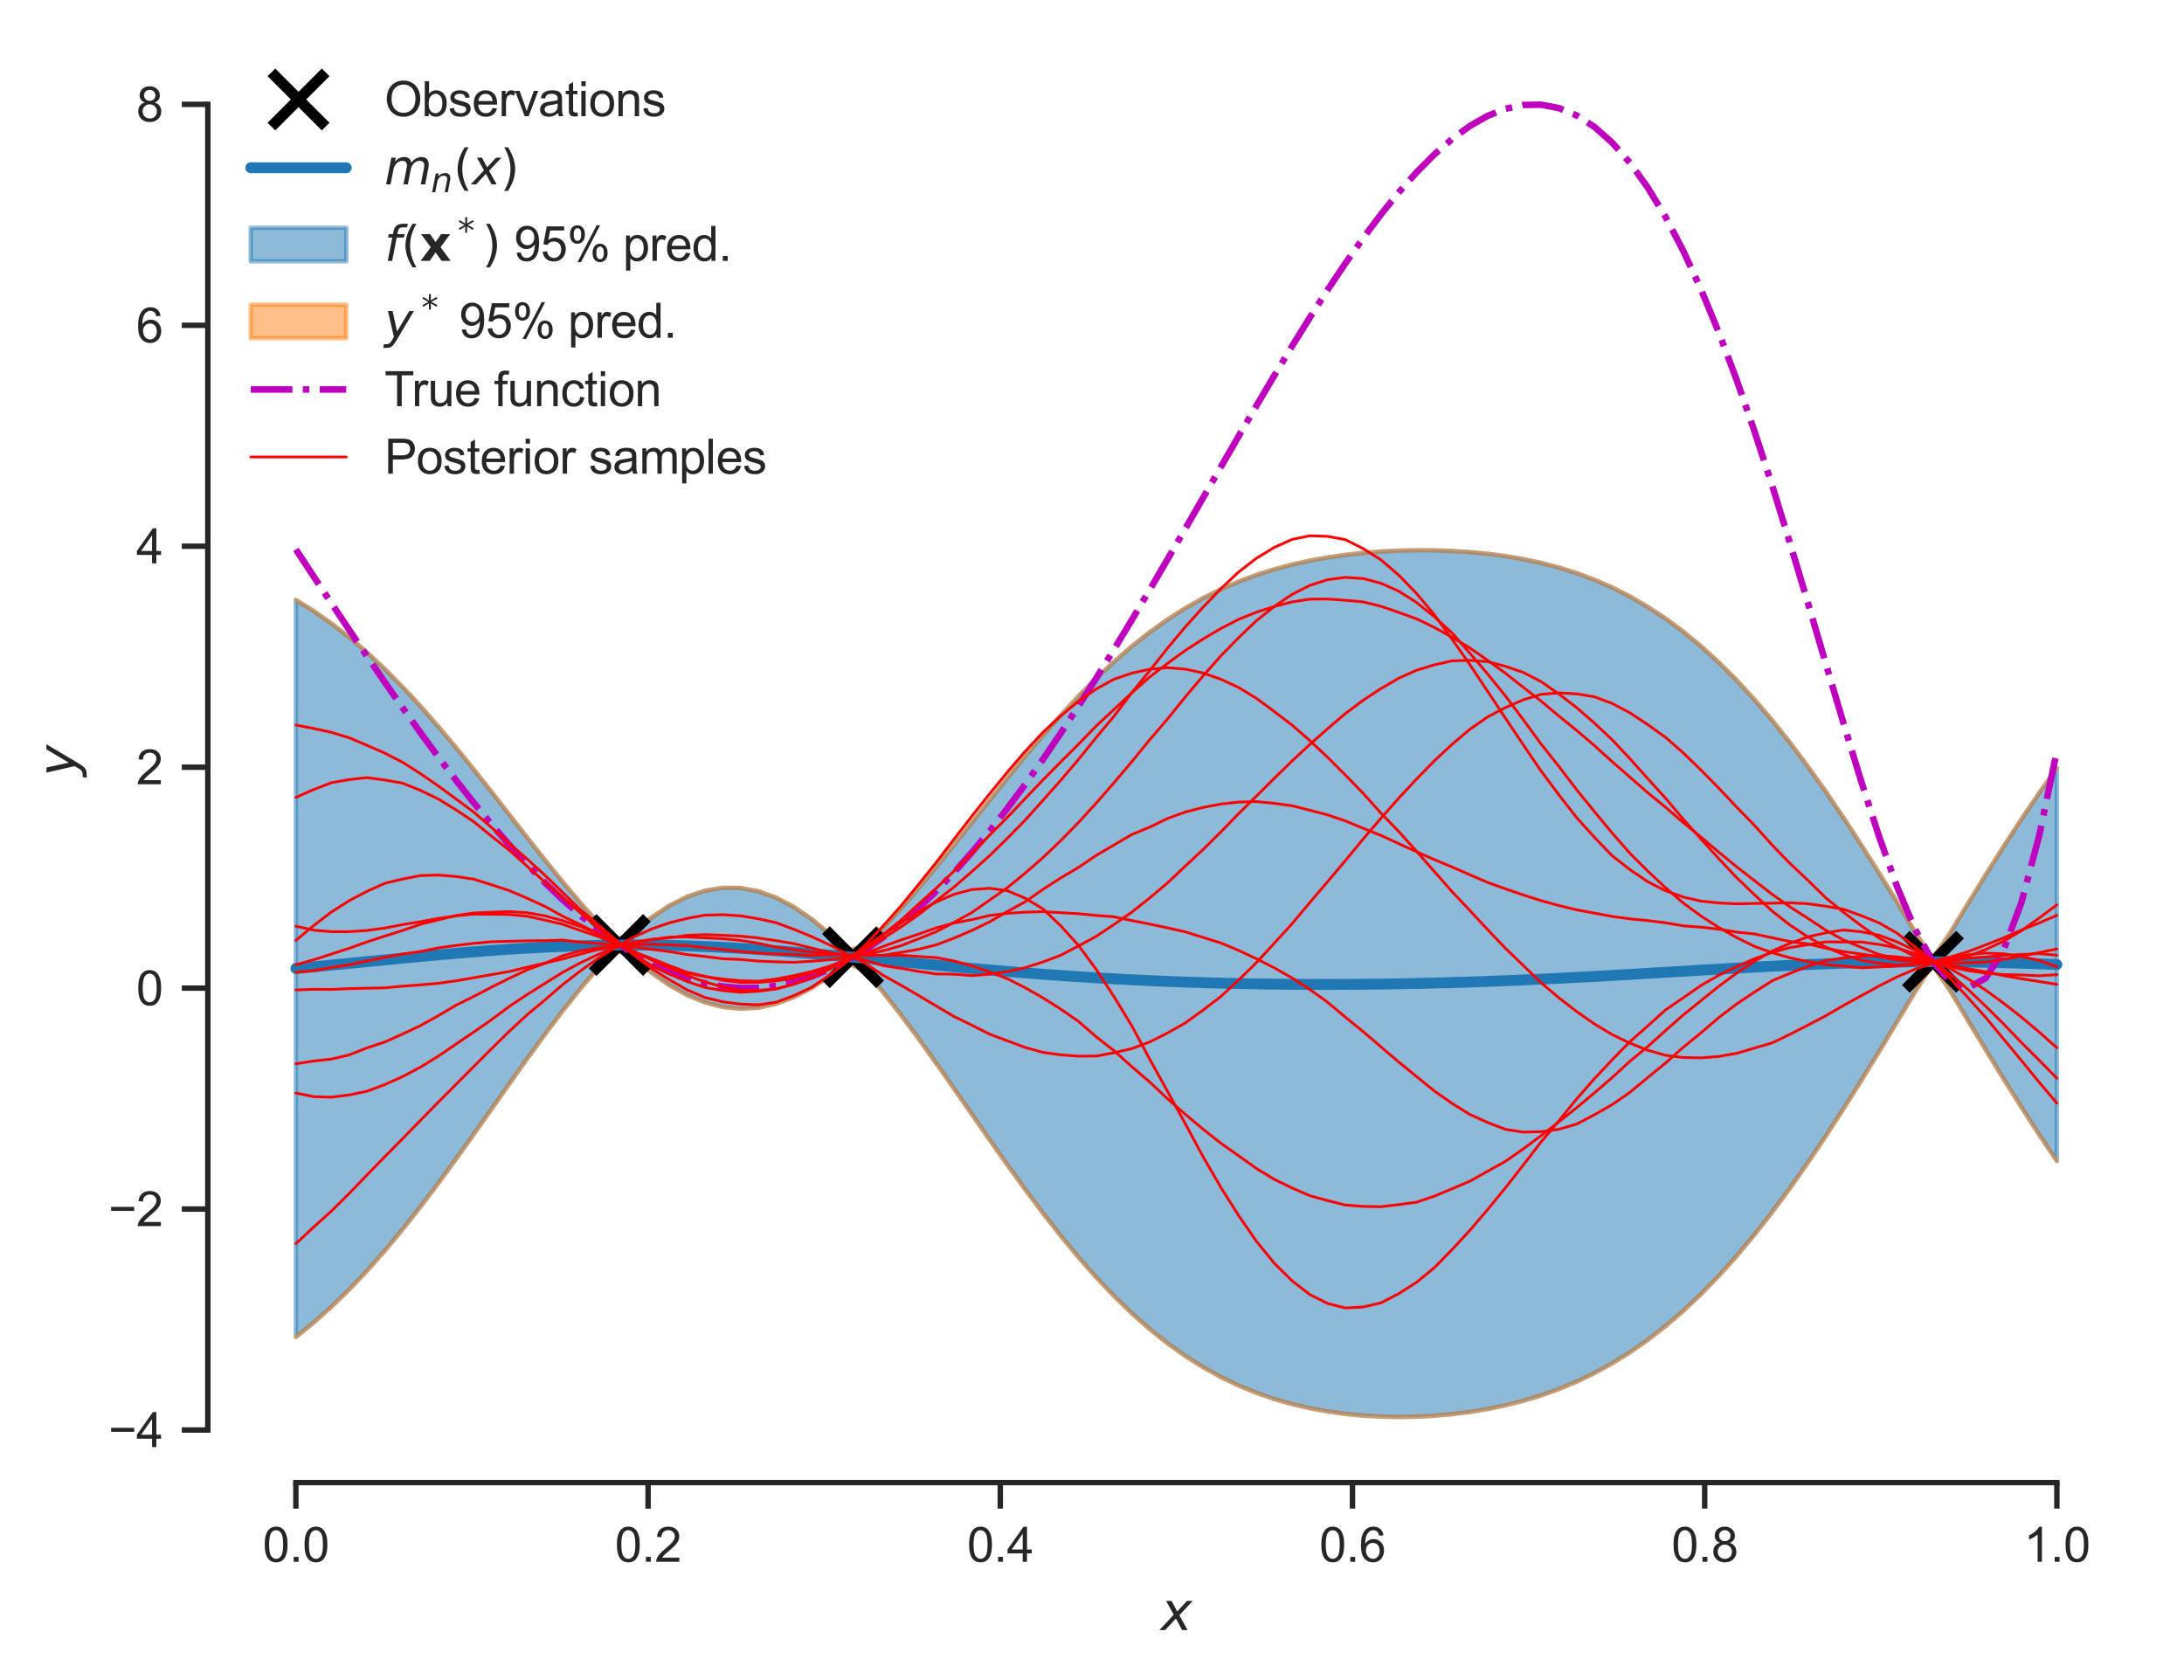 <?xml version="1.0" encoding="utf-8" standalone="no"?>
<!DOCTYPE svg PUBLIC "-//W3C//DTD SVG 1.1//EN"
  "http://www.w3.org/Graphics/SVG/1.1/DTD/svg11.dtd">
<svg xmlns:xlink="http://www.w3.org/1999/xlink" width="402.633pt" height="309.639pt" viewBox="0 0 402.633 309.639" xmlns="http://www.w3.org/2000/svg" version="1.1">
 <defs>
  <style type="text/css">*{stroke-linejoin: round; stroke-linecap: butt}</style>
 </defs>
 <g id="figure_1">
  <g id="patch_1">
   <path d="M 0 309.639 
L 402.633 309.639 
L 402.633 0 
L 0 0 
z
" style="fill: #ffffff"/>
  </g>
  <g id="axes_1">
   <g id="patch_2">
    <path d="M 38.313 273.312 
L 395.433 273.312 
L 395.433 7.2 
L 38.313 7.2 
z
" style="fill: #ffffff"/>
   </g>
   <g id="matplotlib.axis_1">
    <g id="xtick_1">
     <g id="line2d_1">
      <defs>
       <path id="mc5cf6814dc" d="M 0 0 
L 0 4.8 
" style="stroke: #262626"/>
      </defs>
      <g>
       <use xlink:href="#mc5cf6814dc" x="54.546" y="273.312" style="fill: #262626; stroke: #262626"/>
      </g>
     </g>
     <g id="text_1">
      <!-- 0.0 -->
      <g style="fill: #262626" transform="translate(48.43 287.911) scale(0.088 -0.088)">
       <defs>
        <path id="ArialMT-30" d="M 266 2259 
Q 266 3072 433 3567 
Q 600 4063 929 4331 
Q 1259 4600 1759 4600 
Q 2128 4600 2406 4451 
Q 2684 4303 2865 4023 
Q 3047 3744 3150 3342 
Q 3253 2941 3253 2259 
Q 3253 1453 3087 958 
Q 2922 463 2592 192 
Q 2263 -78 1759 -78 
Q 1097 -78 719 397 
Q 266 969 266 2259 
z
M 844 2259 
Q 844 1131 1108 757 
Q 1372 384 1759 384 
Q 2147 384 2411 759 
Q 2675 1134 2675 2259 
Q 2675 3391 2411 3762 
Q 2147 4134 1753 4134 
Q 1366 4134 1134 3806 
Q 844 3388 844 2259 
z
" transform="scale(0.016)"/>
        <path id="ArialMT-2e" d="M 581 0 
L 581 641 
L 1222 641 
L 1222 0 
L 581 0 
z
" transform="scale(0.016)"/>
       </defs>
       <use xlink:href="#ArialMT-30"/>
       <use xlink:href="#ArialMT-2e" x="55.615"/>
       <use xlink:href="#ArialMT-30" x="83.398"/>
      </g>
     </g>
    </g>
    <g id="xtick_2">
     <g id="line2d_2">
      <g>
       <use xlink:href="#mc5cf6814dc" x="119.477" y="273.312" style="fill: #262626; stroke: #262626"/>
      </g>
     </g>
     <g id="text_2">
      <!-- 0.2 -->
      <g style="fill: #262626" transform="translate(113.361 287.911) scale(0.088 -0.088)">
       <defs>
        <path id="ArialMT-32" d="M 3222 541 
L 3222 0 
L 194 0 
Q 188 203 259 391 
Q 375 700 629 1000 
Q 884 1300 1366 1694 
Q 2113 2306 2375 2664 
Q 2638 3022 2638 3341 
Q 2638 3675 2398 3904 
Q 2159 4134 1775 4134 
Q 1369 4134 1125 3890 
Q 881 3647 878 3216 
L 300 3275 
Q 359 3922 746 4261 
Q 1134 4600 1788 4600 
Q 2447 4600 2831 4234 
Q 3216 3869 3216 3328 
Q 3216 3053 3103 2787 
Q 2991 2522 2730 2228 
Q 2469 1934 1863 1422 
Q 1356 997 1212 845 
Q 1069 694 975 541 
L 3222 541 
z
" transform="scale(0.016)"/>
       </defs>
       <use xlink:href="#ArialMT-30"/>
       <use xlink:href="#ArialMT-2e" x="55.615"/>
       <use xlink:href="#ArialMT-32" x="83.398"/>
      </g>
     </g>
    </g>
    <g id="xtick_3">
     <g id="line2d_3">
      <g>
       <use xlink:href="#mc5cf6814dc" x="184.407" y="273.312" style="fill: #262626; stroke: #262626"/>
      </g>
     </g>
     <g id="text_3">
      <!-- 0.4 -->
      <g style="fill: #262626" transform="translate(178.291 287.911) scale(0.088 -0.088)">
       <defs>
        <path id="ArialMT-34" d="M 2069 0 
L 2069 1097 
L 81 1097 
L 81 1613 
L 2172 4581 
L 2631 4581 
L 2631 1613 
L 3250 1613 
L 3250 1097 
L 2631 1097 
L 2631 0 
L 2069 0 
z
M 2069 1613 
L 2069 3678 
L 634 1613 
L 2069 1613 
z
" transform="scale(0.016)"/>
       </defs>
       <use xlink:href="#ArialMT-30"/>
       <use xlink:href="#ArialMT-2e" x="55.615"/>
       <use xlink:href="#ArialMT-34" x="83.398"/>
      </g>
     </g>
    </g>
    <g id="xtick_4">
     <g id="line2d_4">
      <g>
       <use xlink:href="#mc5cf6814dc" x="249.338" y="273.312" style="fill: #262626; stroke: #262626"/>
      </g>
     </g>
     <g id="text_4">
      <!-- 0.6 -->
      <g style="fill: #262626" transform="translate(243.222 287.911) scale(0.088 -0.088)">
       <defs>
        <path id="ArialMT-36" d="M 3184 3459 
L 2625 3416 
Q 2550 3747 2413 3897 
Q 2184 4138 1850 4138 
Q 1581 4138 1378 3988 
Q 1113 3794 959 3422 
Q 806 3050 800 2363 
Q 1003 2672 1297 2822 
Q 1591 2972 1913 2972 
Q 2475 2972 2870 2558 
Q 3266 2144 3266 1488 
Q 3266 1056 3080 686 
Q 2894 316 2569 119 
Q 2244 -78 1831 -78 
Q 1128 -78 684 439 
Q 241 956 241 2144 
Q 241 3472 731 4075 
Q 1159 4600 1884 4600 
Q 2425 4600 2770 4297 
Q 3116 3994 3184 3459 
z
M 888 1484 
Q 888 1194 1011 928 
Q 1134 663 1356 523 
Q 1578 384 1822 384 
Q 2178 384 2434 671 
Q 2691 959 2691 1453 
Q 2691 1928 2437 2201 
Q 2184 2475 1800 2475 
Q 1419 2475 1153 2201 
Q 888 1928 888 1484 
z
" transform="scale(0.016)"/>
       </defs>
       <use xlink:href="#ArialMT-30"/>
       <use xlink:href="#ArialMT-2e" x="55.615"/>
       <use xlink:href="#ArialMT-36" x="83.398"/>
      </g>
     </g>
    </g>
    <g id="xtick_5">
     <g id="line2d_5">
      <g>
       <use xlink:href="#mc5cf6814dc" x="314.269" y="273.312" style="fill: #262626; stroke: #262626"/>
      </g>
     </g>
     <g id="text_5">
      <!-- 0.8 -->
      <g style="fill: #262626" transform="translate(308.153 287.911) scale(0.088 -0.088)">
       <defs>
        <path id="ArialMT-38" d="M 1131 2484 
Q 781 2613 612 2850 
Q 444 3088 444 3419 
Q 444 3919 803 4259 
Q 1163 4600 1759 4600 
Q 2359 4600 2725 4251 
Q 3091 3903 3091 3403 
Q 3091 3084 2923 2848 
Q 2756 2613 2416 2484 
Q 2838 2347 3058 2040 
Q 3278 1734 3278 1309 
Q 3278 722 2862 322 
Q 2447 -78 1769 -78 
Q 1091 -78 675 323 
Q 259 725 259 1325 
Q 259 1772 486 2073 
Q 713 2375 1131 2484 
z
M 1019 3438 
Q 1019 3113 1228 2906 
Q 1438 2700 1772 2700 
Q 2097 2700 2305 2904 
Q 2513 3109 2513 3406 
Q 2513 3716 2298 3927 
Q 2084 4138 1766 4138 
Q 1444 4138 1231 3931 
Q 1019 3725 1019 3438 
z
M 838 1322 
Q 838 1081 952 856 
Q 1066 631 1291 507 
Q 1516 384 1775 384 
Q 2178 384 2440 643 
Q 2703 903 2703 1303 
Q 2703 1709 2433 1975 
Q 2163 2241 1756 2241 
Q 1359 2241 1098 1978 
Q 838 1716 838 1322 
z
" transform="scale(0.016)"/>
       </defs>
       <use xlink:href="#ArialMT-30"/>
       <use xlink:href="#ArialMT-2e" x="55.615"/>
       <use xlink:href="#ArialMT-38" x="83.398"/>
      </g>
     </g>
    </g>
    <g id="xtick_6">
     <g id="line2d_6">
      <g>
       <use xlink:href="#mc5cf6814dc" x="379.2" y="273.312" style="fill: #262626; stroke: #262626"/>
      </g>
     </g>
     <g id="text_6">
      <!-- 1.0 -->
      <g style="fill: #262626" transform="translate(373.084 287.911) scale(0.088 -0.088)">
       <defs>
        <path id="ArialMT-31" d="M 2384 0 
L 1822 0 
L 1822 3584 
Q 1619 3391 1289 3197 
Q 959 3003 697 2906 
L 697 3450 
Q 1169 3672 1522 3987 
Q 1875 4303 2022 4600 
L 2384 4600 
L 2384 0 
z
" transform="scale(0.016)"/>
       </defs>
       <use xlink:href="#ArialMT-31"/>
       <use xlink:href="#ArialMT-2e" x="55.615"/>
       <use xlink:href="#ArialMT-30" x="83.398"/>
      </g>
     </g>
    </g>
    <g id="text_7">
     <!-- $x$ -->
     <g style="fill: #262626" transform="translate(213.993 300.531) scale(0.096 -0.096)">
      <defs>
       <path id="DejaVuSans-Oblique-78" d="M 3841 3500 
L 2234 1784 
L 3219 0 
L 2559 0 
L 1819 1388 
L 531 0 
L -166 0 
L 1556 1844 
L 641 3500 
L 1300 3500 
L 1972 2234 
L 3144 3500 
L 3841 3500 
z
" transform="scale(0.016)"/>
      </defs>
      <use xlink:href="#DejaVuSans-Oblique-78" transform="translate(0 0.312)"/>
     </g>
    </g>
   </g>
   <g id="matplotlib.axis_2">
    <g id="ytick_1">
     <g id="line2d_7">
      <defs>
       <path id="m2901c4ba1b" d="M 0 0 
L -4.8 0 
" style="stroke: #262626"/>
      </defs>
      <g>
       <use xlink:href="#m2901c4ba1b" x="38.313" y="263.617" style="fill: #262626; stroke: #262626"/>
      </g>
     </g>
     <g id="text_8">
      <!-- −4 -->
      <g style="fill: #262626" transform="translate(19.98 266.767) scale(0.088 -0.088)">
       <defs>
        <path id="ArialMT-2212" d="M 3381 1997 
L 356 1997 
L 356 2522 
L 3381 2522 
L 3381 1997 
z
" transform="scale(0.016)"/>
       </defs>
       <use xlink:href="#ArialMT-2212"/>
       <use xlink:href="#ArialMT-34" x="58.398"/>
      </g>
     </g>
    </g>
    <g id="ytick_2">
     <g id="line2d_8">
      <g>
       <use xlink:href="#m2901c4ba1b" x="38.313" y="222.887" style="fill: #262626; stroke: #262626"/>
      </g>
     </g>
     <g id="text_9">
      <!-- −2 -->
      <g style="fill: #262626" transform="translate(19.98 226.037) scale(0.088 -0.088)">
       <use xlink:href="#ArialMT-2212"/>
       <use xlink:href="#ArialMT-32" x="58.398"/>
      </g>
     </g>
    </g>
    <g id="ytick_3">
     <g id="line2d_9">
      <g>
       <use xlink:href="#m2901c4ba1b" x="38.313" y="182.158" style="fill: #262626; stroke: #262626"/>
      </g>
     </g>
     <g id="text_10">
      <!-- 0 -->
      <g style="fill: #262626" transform="translate(25.119 185.307) scale(0.088 -0.088)">
       <use xlink:href="#ArialMT-30"/>
      </g>
     </g>
    </g>
    <g id="ytick_4">
     <g id="line2d_10">
      <g>
       <use xlink:href="#m2901c4ba1b" x="38.313" y="141.428" style="fill: #262626; stroke: #262626"/>
      </g>
     </g>
     <g id="text_11">
      <!-- 2 -->
      <g style="fill: #262626" transform="translate(25.119 144.577) scale(0.088 -0.088)">
       <use xlink:href="#ArialMT-32"/>
      </g>
     </g>
    </g>
    <g id="ytick_5">
     <g id="line2d_11">
      <g>
       <use xlink:href="#m2901c4ba1b" x="38.313" y="100.698" style="fill: #262626; stroke: #262626"/>
      </g>
     </g>
     <g id="text_12">
      <!-- 4 -->
      <g style="fill: #262626" transform="translate(25.119 103.847) scale(0.088 -0.088)">
       <use xlink:href="#ArialMT-34"/>
      </g>
     </g>
    </g>
    <g id="ytick_6">
     <g id="line2d_12">
      <g>
       <use xlink:href="#m2901c4ba1b" x="38.313" y="59.968" style="fill: #262626; stroke: #262626"/>
      </g>
     </g>
     <g id="text_13">
      <!-- 6 -->
      <g style="fill: #262626" transform="translate(25.119 63.118) scale(0.088 -0.088)">
       <use xlink:href="#ArialMT-36"/>
      </g>
     </g>
    </g>
    <g id="ytick_7">
     <g id="line2d_13">
      <g>
       <use xlink:href="#m2901c4ba1b" x="38.313" y="19.238" style="fill: #262626; stroke: #262626"/>
      </g>
     </g>
     <g id="text_14">
      <!-- 8 -->
      <g style="fill: #262626" transform="translate(25.119 22.388) scale(0.088 -0.088)">
       <use xlink:href="#ArialMT-38"/>
      </g>
     </g>
    </g>
    <g id="text_15">
     <!-- $y$ -->
     <g style="fill: #262626" transform="translate(13.963 143.136) rotate(-90) scale(0.096 -0.096)">
      <defs>
       <path id="DejaVuSans-Oblique-79" d="M 1588 -325 
Q 1188 -997 936 -1164 
Q 684 -1331 294 -1331 
L -159 -1331 
L -63 -850 
L 269 -850 
Q 509 -850 678 -719 
Q 847 -588 1056 -206 
L 1234 128 
L 459 3500 
L 1069 3500 
L 1650 819 
L 3256 3500 
L 3859 3500 
L 1588 -325 
z
" transform="scale(0.016)"/>
      </defs>
      <use xlink:href="#DejaVuSans-Oblique-79" transform="translate(0 0.312)"/>
     </g>
    </g>
   </g>
   <g id="PolyCollection_1">
    <defs>
     <path id="m1ebf202f6c" d="M 54.546 -199.029 
L 54.546 -63.18 
L 57.825 -65.829 
L 61.104 -68.746 
L 64.384 -71.932 
L 67.663 -75.38 
L 70.942 -79.08 
L 74.222 -83.016 
L 77.501 -87.164 
L 80.78 -91.495 
L 84.06 -95.974 
L 87.339 -100.559 
L 90.618 -105.203 
L 93.898 -109.856 
L 97.177 -114.462 
L 100.456 -118.963 
L 103.736 -123.3 
L 107.015 -127.41 
L 110.294 -131.233 
L 113.574 -134.629 
L 116.853 -132.989 
L 120.132 -130.307 
L 123.412 -128.029 
L 126.691 -126.2 
L 129.97 -124.852 
L 133.25 -124.009 
L 136.529 -123.683 
L 139.808 -123.879 
L 143.088 -124.594 
L 146.367 -125.814 
L 149.646 -127.516 
L 152.926 -129.668 
L 156.205 -132.189 
L 159.484 -130.677 
L 162.764 -126.794 
L 166.043 -122.613 
L 169.322 -118.205 
L 172.602 -113.634 
L 175.881 -108.96 
L 179.16 -104.244 
L 182.44 -99.54 
L 185.719 -94.901 
L 188.998 -90.375 
L 192.278 -86.004 
L 195.557 -81.824 
L 198.837 -77.865 
L 202.116 -74.152 
L 205.395 -70.702 
L 208.675 -67.526 
L 211.954 -64.63 
L 215.233 -62.014 
L 218.513 -59.675 
L 221.792 -57.603 
L 225.071 -55.789 
L 228.351 -54.217 
L 231.63 -52.872 
L 234.909 -51.738 
L 238.189 -50.798 
L 241.468 -50.036 
L 244.747 -49.437 
L 248.027 -48.986 
L 251.306 -48.673 
L 254.585 -48.488 
L 257.865 -48.424 
L 261.144 -48.478 
L 264.423 -48.649 
L 267.703 -48.937 
L 270.982 -49.348 
L 274.261 -49.89 
L 277.541 -50.57 
L 280.82 -51.401 
L 284.099 -52.396 
L 287.379 -53.569 
L 290.658 -54.935 
L 293.937 -56.51 
L 297.217 -58.309 
L 300.496 -60.346 
L 303.775 -62.633 
L 307.055 -65.182 
L 310.334 -68.001 
L 313.613 -71.096 
L 316.893 -74.469 
L 320.172 -78.118 
L 323.451 -82.039 
L 326.731 -86.221 
L 330.01 -90.652 
L 333.289 -95.313 
L 336.569 -100.182 
L 339.848 -105.235 
L 343.127 -110.443 
L 346.407 -115.772 
L 349.686 -121.191 
L 352.965 -126.658 
L 356.245 -131.893 
L 359.524 -127.007 
L 362.803 -121.539 
L 366.083 -116.117 
L 369.362 -110.78 
L 372.641 -105.563 
L 375.921 -100.499 
L 379.2 -95.617 
L 379.2 -168.045 
L 379.2 -168.045 
L 375.921 -163.422 
L 372.641 -158.583 
L 369.362 -153.554 
L 366.083 -148.366 
L 362.803 -143.051 
L 359.524 -137.647 
L 356.245 -132.782 
L 352.965 -137.994 
L 349.686 -143.394 
L 346.407 -148.703 
L 343.127 -153.882 
L 339.848 -158.899 
L 336.569 -163.725 
L 333.289 -168.334 
L 330.01 -172.704 
L 326.731 -176.817 
L 323.451 -180.659 
L 320.172 -184.221 
L 316.893 -187.496 
L 313.613 -190.485 
L 310.334 -193.189 
L 307.055 -195.615 
L 303.775 -197.773 
L 300.496 -199.674 
L 297.217 -201.332 
L 293.937 -202.764 
L 290.658 -203.986 
L 287.379 -205.016 
L 284.099 -205.872 
L 280.82 -206.569 
L 277.541 -207.125 
L 274.261 -207.553 
L 270.982 -207.865 
L 267.703 -208.073 
L 264.423 -208.183 
L 261.144 -208.201 
L 257.865 -208.128 
L 254.585 -207.965 
L 251.306 -207.707 
L 248.027 -207.347 
L 244.747 -206.878 
L 241.468 -206.287 
L 238.189 -205.562 
L 234.909 -204.687 
L 231.63 -203.647 
L 228.351 -202.425 
L 225.071 -201.007 
L 221.792 -199.376 
L 218.513 -197.52 
L 215.233 -195.427 
L 211.954 -193.091 
L 208.675 -190.507 
L 205.395 -187.675 
L 202.116 -184.603 
L 198.837 -181.3 
L 195.557 -177.783 
L 192.278 -174.075 
L 188.998 -170.206 
L 185.719 -166.209 
L 182.44 -162.124 
L 179.16 -157.996 
L 175.881 -153.875 
L 172.602 -149.811 
L 169.322 -145.86 
L 166.043 -142.078 
L 162.764 -138.523 
L 159.484 -135.261 
L 156.205 -134.359 
L 152.926 -137.472 
L 149.646 -140.193 
L 146.367 -142.434 
L 143.088 -144.157 
L 139.808 -145.333 
L 136.529 -145.943 
L 133.25 -145.978 
L 129.97 -145.439 
L 126.691 -144.334 
L 123.412 -142.683 
L 120.132 -140.515 
L 116.853 -137.877 
L 113.574 -136.21 
L 110.294 -139.511 
L 107.015 -143.169 
L 103.736 -147.05 
L 100.456 -151.094 
L 97.177 -155.243 
L 93.898 -159.442 
L 90.618 -163.637 
L 87.339 -167.779 
L 84.06 -171.823 
L 80.78 -175.728 
L 77.501 -179.46 
L 74.222 -182.988 
L 70.942 -186.291 
L 67.663 -189.351 
L 64.384 -192.158 
L 61.104 -194.705 
L 57.825 -196.994 
L 54.546 -199.029 
z
" style="stroke: #1f77b4; stroke-opacity: 0.5; stroke-width: 0.8"/>
    </defs>
    <g clip-path="url(#pea460c5826)">
     <use xlink:href="#m1ebf202f6c" x="0" y="309.639" style="fill: #1f77b4; fill-opacity: 0.5; stroke: #1f77b4; stroke-opacity: 0.5; stroke-width: 0.8"/>
    </g>
   </g>
   <g id="PolyCollection_2">
    <defs>
     <path id="mb79d67e43b" d="M 54.546 -63.18 
L 54.546 -63.179 
L 57.825 -65.828 
L 61.104 -68.745 
L 64.384 -71.93 
L 67.663 -75.378 
L 70.942 -79.079 
L 74.222 -83.015 
L 77.501 -87.163 
L 80.78 -91.494 
L 84.06 -95.972 
L 87.339 -100.556 
L 90.618 -105.2 
L 93.898 -109.853 
L 97.177 -114.458 
L 100.456 -118.958 
L 103.736 -123.293 
L 107.015 -127.4 
L 110.294 -131.213 
L 113.574 -134.53 
L 116.853 -132.955 
L 120.132 -130.291 
L 123.412 -128.017 
L 126.691 -126.191 
L 129.97 -124.844 
L 133.25 -124.001 
L 136.529 -123.675 
L 139.808 -123.872 
L 143.088 -124.586 
L 146.367 -125.804 
L 149.646 -127.503 
L 152.926 -129.647 
L 156.205 -132.115 
L 159.484 -130.641 
L 162.764 -126.78 
L 166.043 -122.604 
L 169.322 -118.199 
L 172.602 -113.629 
L 175.881 -108.957 
L 179.16 -104.241 
L 182.44 -99.537 
L 185.719 -94.899 
L 188.998 -90.373 
L 192.278 -86.002 
L 195.557 -81.822 
L 198.837 -77.864 
L 202.116 -74.151 
L 205.395 -70.701 
L 208.675 -67.525 
L 211.954 -64.629 
L 215.233 -62.013 
L 218.513 -59.674 
L 221.792 -57.602 
L 225.071 -55.787 
L 228.351 -54.216 
L 231.63 -52.871 
L 234.909 -51.737 
L 238.189 -50.797 
L 241.468 -50.035 
L 244.747 -49.436 
L 248.027 -48.985 
L 251.306 -48.672 
L 254.585 -48.487 
L 257.865 -48.423 
L 261.144 -48.477 
L 264.423 -48.648 
L 267.703 -48.936 
L 270.982 -49.347 
L 274.261 -49.888 
L 277.541 -50.569 
L 280.82 -51.4 
L 284.099 -52.395 
L 287.379 -53.568 
L 290.658 -54.934 
L 293.937 -56.509 
L 297.217 -58.308 
L 300.496 -60.345 
L 303.775 -62.632 
L 307.055 -65.181 
L 310.334 -68 
L 313.613 -71.095 
L 316.893 -74.468 
L 320.172 -78.117 
L 323.451 -82.037 
L 326.731 -86.219 
L 330.01 -90.65 
L 333.289 -95.31 
L 336.569 -100.18 
L 339.848 -105.232 
L 343.127 -110.439 
L 346.407 -115.767 
L 349.686 -121.183 
L 352.965 -126.643 
L 356.245 -131.734 
L 359.524 -126.992 
L 362.803 -121.531 
L 366.083 -116.111 
L 369.362 -110.776 
L 372.641 -105.56 
L 375.921 -100.497 
L 379.2 -95.614 
L 379.2 -95.617 
L 379.2 -95.617 
L 375.921 -100.499 
L 372.641 -105.563 
L 369.362 -110.78 
L 366.083 -116.117 
L 362.803 -121.539 
L 359.524 -127.007 
L 356.245 -131.893 
L 352.965 -126.658 
L 349.686 -121.191 
L 346.407 -115.772 
L 343.127 -110.443 
L 339.848 -105.235 
L 336.569 -100.182 
L 333.289 -95.313 
L 330.01 -90.652 
L 326.731 -86.221 
L 323.451 -82.039 
L 320.172 -78.118 
L 316.893 -74.469 
L 313.613 -71.096 
L 310.334 -68.001 
L 307.055 -65.182 
L 303.775 -62.633 
L 300.496 -60.346 
L 297.217 -58.309 
L 293.937 -56.51 
L 290.658 -54.935 
L 287.379 -53.569 
L 284.099 -52.396 
L 280.82 -51.401 
L 277.541 -50.57 
L 274.261 -49.89 
L 270.982 -49.348 
L 267.703 -48.937 
L 264.423 -48.649 
L 261.144 -48.478 
L 257.865 -48.424 
L 254.585 -48.488 
L 251.306 -48.673 
L 248.027 -48.986 
L 244.747 -49.437 
L 241.468 -50.036 
L 238.189 -50.798 
L 234.909 -51.738 
L 231.63 -52.872 
L 228.351 -54.217 
L 225.071 -55.789 
L 221.792 -57.603 
L 218.513 -59.675 
L 215.233 -62.014 
L 211.954 -64.63 
L 208.675 -67.526 
L 205.395 -70.702 
L 202.116 -74.152 
L 198.837 -77.865 
L 195.557 -81.824 
L 192.278 -86.004 
L 188.998 -90.375 
L 185.719 -94.901 
L 182.44 -99.54 
L 179.16 -104.244 
L 175.881 -108.96 
L 172.602 -113.634 
L 169.322 -118.205 
L 166.043 -122.613 
L 162.764 -126.794 
L 159.484 -130.677 
L 156.205 -132.189 
L 152.926 -129.668 
L 149.646 -127.516 
L 146.367 -125.814 
L 143.088 -124.594 
L 139.808 -123.879 
L 136.529 -123.683 
L 133.25 -124.009 
L 129.97 -124.852 
L 126.691 -126.2 
L 123.412 -128.029 
L 120.132 -130.307 
L 116.853 -132.989 
L 113.574 -134.629 
L 110.294 -131.233 
L 107.015 -127.41 
L 103.736 -123.3 
L 100.456 -118.963 
L 97.177 -114.462 
L 93.898 -109.856 
L 90.618 -105.203 
L 87.339 -100.559 
L 84.06 -95.974 
L 80.78 -91.495 
L 77.501 -87.164 
L 74.222 -83.016 
L 70.942 -79.08 
L 67.663 -75.38 
L 64.384 -71.932 
L 61.104 -68.746 
L 57.825 -65.829 
L 54.546 -63.18 
z
" style="stroke: #ff7f0e; stroke-opacity: 0.5; stroke-width: 0.8"/>
    </defs>
    <g clip-path="url(#pea460c5826)">
     <use xlink:href="#mb79d67e43b" x="0" y="309.639" style="fill: #ff7f0e; fill-opacity: 0.5; stroke: #ff7f0e; stroke-opacity: 0.5; stroke-width: 0.8"/>
    </g>
   </g>
   <g id="PolyCollection_3">
    <defs>
     <path id="m576565375a" d="M 54.546 -199.03 
L 54.546 -199.029 
L 57.825 -196.994 
L 61.104 -194.705 
L 64.384 -192.158 
L 67.663 -189.351 
L 70.942 -186.291 
L 74.222 -182.988 
L 77.501 -179.46 
L 80.78 -175.728 
L 84.06 -171.823 
L 87.339 -167.779 
L 90.618 -163.637 
L 93.898 -159.442 
L 97.177 -155.243 
L 100.456 -151.094 
L 103.736 -147.05 
L 107.015 -143.169 
L 110.294 -139.511 
L 113.574 -136.21 
L 116.853 -137.877 
L 120.132 -140.515 
L 123.412 -142.683 
L 126.691 -144.334 
L 129.97 -145.439 
L 133.25 -145.978 
L 136.529 -145.943 
L 139.808 -145.333 
L 143.088 -144.157 
L 146.367 -142.434 
L 149.646 -140.193 
L 152.926 -137.472 
L 156.205 -134.359 
L 159.484 -135.261 
L 162.764 -138.523 
L 166.043 -142.078 
L 169.322 -145.86 
L 172.602 -149.811 
L 175.881 -153.875 
L 179.16 -157.996 
L 182.44 -162.124 
L 185.719 -166.209 
L 188.998 -170.206 
L 192.278 -174.075 
L 195.557 -177.783 
L 198.837 -181.3 
L 202.116 -184.603 
L 205.395 -187.675 
L 208.675 -190.507 
L 211.954 -193.091 
L 215.233 -195.427 
L 218.513 -197.52 
L 221.792 -199.376 
L 225.071 -201.007 
L 228.351 -202.425 
L 231.63 -203.647 
L 234.909 -204.687 
L 238.189 -205.562 
L 241.468 -206.287 
L 244.747 -206.878 
L 248.027 -207.347 
L 251.306 -207.707 
L 254.585 -207.965 
L 257.865 -208.128 
L 261.144 -208.201 
L 264.423 -208.183 
L 267.703 -208.073 
L 270.982 -207.865 
L 274.261 -207.553 
L 277.541 -207.125 
L 280.82 -206.569 
L 284.099 -205.872 
L 287.379 -205.016 
L 290.658 -203.986 
L 293.937 -202.764 
L 297.217 -201.332 
L 300.496 -199.674 
L 303.775 -197.773 
L 307.055 -195.615 
L 310.334 -193.189 
L 313.613 -190.485 
L 316.893 -187.496 
L 320.172 -184.221 
L 323.451 -180.659 
L 326.731 -176.817 
L 330.01 -172.704 
L 333.289 -168.334 
L 336.569 -163.725 
L 339.848 -158.899 
L 343.127 -153.882 
L 346.407 -148.703 
L 349.686 -143.394 
L 352.965 -137.994 
L 356.245 -132.782 
L 359.524 -137.647 
L 362.803 -143.051 
L 366.083 -148.366 
L 369.362 -153.554 
L 372.641 -158.583 
L 375.921 -163.422 
L 379.2 -168.045 
L 379.2 -168.048 
L 379.2 -168.048 
L 375.921 -163.424 
L 372.641 -158.586 
L 369.362 -153.558 
L 366.083 -148.371 
L 362.803 -143.059 
L 359.524 -137.662 
L 356.245 -132.94 
L 352.965 -138.008 
L 349.686 -143.402 
L 346.407 -148.708 
L 343.127 -153.885 
L 339.848 -158.902 
L 336.569 -163.728 
L 333.289 -168.336 
L 330.01 -172.706 
L 326.731 -176.819 
L 323.451 -180.661 
L 320.172 -184.222 
L 316.893 -187.498 
L 313.613 -190.486 
L 310.334 -193.19 
L 307.055 -195.617 
L 303.775 -197.774 
L 300.496 -199.675 
L 297.217 -201.333 
L 293.937 -202.765 
L 290.658 -203.987 
L 287.379 -205.017 
L 284.099 -205.873 
L 280.82 -206.57 
L 277.541 -207.126 
L 274.261 -207.554 
L 270.982 -207.866 
L 267.703 -208.074 
L 264.423 -208.184 
L 261.144 -208.202 
L 257.865 -208.13 
L 254.585 -207.966 
L 251.306 -207.708 
L 248.027 -207.349 
L 244.747 -206.879 
L 241.468 -206.288 
L 238.189 -205.563 
L 234.909 -204.688 
L 231.63 -203.648 
L 228.351 -202.426 
L 225.071 -201.008 
L 221.792 -199.377 
L 218.513 -197.521 
L 215.233 -195.428 
L 211.954 -193.092 
L 208.675 -190.508 
L 205.395 -187.677 
L 202.116 -184.604 
L 198.837 -181.301 
L 195.557 -177.785 
L 192.278 -174.077 
L 188.998 -170.208 
L 185.719 -166.211 
L 182.44 -162.127 
L 179.16 -158 
L 175.881 -153.878 
L 172.602 -149.816 
L 169.322 -145.866 
L 166.043 -142.087 
L 162.764 -138.537 
L 159.484 -135.297 
L 156.205 -134.433 
L 152.926 -137.493 
L 149.646 -140.206 
L 146.367 -142.444 
L 143.088 -144.165 
L 139.808 -145.34 
L 136.529 -145.951 
L 133.25 -145.986 
L 129.97 -145.447 
L 126.691 -144.343 
L 123.412 -142.694 
L 120.132 -140.532 
L 116.853 -137.91 
L 113.574 -136.308 
L 110.294 -139.531 
L 107.015 -143.18 
L 103.736 -147.057 
L 100.456 -151.099 
L 97.177 -155.247 
L 93.898 -159.445 
L 90.618 -163.64 
L 87.339 -167.782 
L 84.06 -171.825 
L 80.78 -175.73 
L 77.501 -179.461 
L 74.222 -182.99 
L 70.942 -186.292 
L 67.663 -189.352 
L 64.384 -192.159 
L 61.104 -194.707 
L 57.825 -196.995 
L 54.546 -199.03 
z
" style="stroke: #ff7f0e; stroke-opacity: 0.5; stroke-width: 0.8"/>
    </defs>
    <g clip-path="url(#pea460c5826)">
     <use xlink:href="#m576565375a" x="0" y="309.639" style="fill: #ff7f0e; fill-opacity: 0.5; stroke: #ff7f0e; stroke-opacity: 0.5; stroke-width: 0.8"/>
    </g>
   </g>
   <g id="line2d_14">
    <defs>
     <path id="me9f79c505a" d="M -5 5 
L 5 -5 
M -5 -5 
L 5 5 
" style="stroke: #000000; stroke-width: 2"/>
    </defs>
    <g clip-path="url(#pea460c5826)">
     <use xlink:href="#me9f79c505a" x="356.35" y="177.302" style="stroke: #000000; stroke-width: 2"/>
     <use xlink:href="#me9f79c505a" x="157.258" y="176.463" style="stroke: #000000; stroke-width: 2"/>
     <use xlink:href="#me9f79c505a" x="114.256" y="174.214" style="stroke: #000000; stroke-width: 2"/>
    </g>
   </g>
   <g id="line2d_15">
    <path d="M 54.546 178.535 
L 57.825 178.228 
L 61.104 177.914 
L 64.384 177.595 
L 67.663 177.274 
L 70.942 176.954 
L 74.222 176.637 
L 77.501 176.327 
L 80.78 176.027 
L 84.06 175.741 
L 87.339 175.47 
L 90.618 175.219 
L 93.898 174.991 
L 97.177 174.787 
L 100.456 174.611 
L 103.736 174.464 
L 107.015 174.35 
L 110.294 174.268 
L 113.574 174.22 
L 116.853 174.207 
L 120.132 174.228 
L 123.412 174.284 
L 126.691 174.373 
L 129.97 174.494 
L 133.25 174.646 
L 136.529 174.826 
L 139.808 175.033 
L 143.088 175.264 
L 146.367 175.515 
L 149.646 175.785 
L 152.926 176.069 
L 156.205 176.366 
L 159.484 176.67 
L 162.764 176.981 
L 166.043 177.294 
L 169.322 177.607 
L 172.602 177.917 
L 175.881 178.222 
L 179.16 178.519 
L 182.44 178.807 
L 185.719 179.084 
L 188.998 179.349 
L 192.278 179.6 
L 195.557 179.836 
L 198.837 180.057 
L 202.116 180.262 
L 205.395 180.451 
L 208.675 180.623 
L 211.954 180.779 
L 215.233 180.919 
L 218.513 181.042 
L 221.792 181.15 
L 225.071 181.242 
L 228.351 181.318 
L 231.63 181.38 
L 234.909 181.427 
L 238.189 181.459 
L 241.468 181.478 
L 244.747 181.482 
L 248.027 181.473 
L 251.306 181.449 
L 254.585 181.413 
L 257.865 181.363 
L 261.144 181.3 
L 264.423 181.223 
L 267.703 181.134 
L 270.982 181.032 
L 274.261 180.918 
L 277.541 180.792 
L 280.82 180.654 
L 284.099 180.506 
L 287.379 180.347 
L 290.658 180.179 
L 293.937 180.002 
L 297.217 179.819 
L 300.496 179.63 
L 303.775 179.436 
L 307.055 179.241 
L 310.334 179.044 
L 313.613 178.849 
L 316.893 178.657 
L 320.172 178.47 
L 323.451 178.29 
L 326.731 178.12 
L 330.01 177.961 
L 333.289 177.816 
L 336.569 177.686 
L 339.848 177.572 
L 343.127 177.477 
L 346.407 177.402 
L 349.686 177.347 
L 352.965 177.314 
L 356.245 177.302 
L 359.524 177.312 
L 362.803 177.344 
L 366.083 177.398 
L 369.362 177.472 
L 372.641 177.566 
L 375.921 177.679 
L 379.2 177.808 
" clip-path="url(#pea460c5826)" style="fill: none; stroke: #1f77b4; stroke-width: 2; stroke-linecap: round"/>
   </g>
   <g id="line2d_16">
    <path d="M 54.546 101.292 
L 57.825 106.262 
L 61.104 111.213 
L 64.384 116.128 
L 67.663 120.987 
L 70.942 125.773 
L 74.222 130.469 
L 77.501 135.055 
L 80.78 139.515 
L 84.06 143.833 
L 87.339 147.991 
L 90.618 151.975 
L 93.898 155.768 
L 97.177 159.356 
L 100.456 162.724 
L 103.736 165.861 
L 107.015 168.753 
L 110.294 171.388 
L 113.574 173.756 
L 116.853 175.847 
L 120.132 177.652 
L 123.412 179.162 
L 126.691 180.372 
L 129.97 181.274 
L 133.25 181.864 
L 136.529 182.137 
L 139.808 182.092 
L 143.088 181.726 
L 146.367 181.038 
L 149.646 180.03 
L 152.926 178.702 
L 156.205 177.057 
L 159.484 175.1 
L 162.764 172.835 
L 166.043 170.268 
L 169.322 167.407 
L 172.602 164.26 
L 175.881 160.836 
L 179.16 157.146 
L 182.44 153.202 
L 185.719 149.016 
L 188.998 144.602 
L 192.278 139.976 
L 195.557 135.153 
L 198.837 130.15 
L 202.116 124.987 
L 205.395 119.681 
L 208.675 114.253 
L 211.954 108.726 
L 215.233 103.121 
L 218.513 97.461 
L 221.792 91.773 
L 225.071 86.081 
L 228.351 80.412 
L 231.63 74.795 
L 234.909 69.259 
L 238.189 63.834 
L 241.468 58.552 
L 244.747 53.445 
L 248.027 48.548 
L 251.306 43.895 
L 254.585 39.523 
L 257.865 35.47 
L 261.144 31.773 
L 264.423 28.473 
L 267.703 25.609 
L 270.982 23.224 
L 274.261 21.358 
L 277.541 20.053 
L 280.82 19.352 
L 284.099 19.296 
L 287.379 19.925 
L 290.658 21.277 
L 293.937 23.39 
L 297.217 26.294 
L 300.496 30.017 
L 303.775 34.581 
L 307.055 39.999 
L 310.334 46.274 
L 313.613 53.396 
L 316.893 61.342 
L 320.172 70.068 
L 323.451 79.511 
L 326.731 89.582 
L 330.01 100.164 
L 333.289 111.107 
L 336.569 122.226 
L 339.848 133.295 
L 343.127 144.048 
L 346.407 154.176 
L 349.686 163.33 
L 352.965 171.124 
L 356.245 177.143 
L 359.524 180.959 
L 362.803 182.146 
L 366.083 180.316 
L 369.362 175.145 
L 372.641 166.429 
L 375.921 154.13 
L 379.2 138.44 
" clip-path="url(#pea460c5826)" style="fill: none; stroke-dasharray: 7.68,1.92,1.2,1.92; stroke-dashoffset: 0; stroke: #bf00bf; stroke-width: 1.2"/>
   </g>
   <g id="line2d_17">
    <path d="M 54.546 179.263 
L 57.825 178.931 
L 61.104 178.357 
L 64.384 177.856 
L 67.663 177.149 
L 70.942 176.463 
L 74.222 175.88 
L 77.501 175.408 
L 80.78 174.749 
L 84.06 174.299 
L 87.339 173.909 
L 90.618 173.605 
L 93.898 173.527 
L 97.177 173.433 
L 100.456 173.409 
L 103.736 173.308 
L 107.015 173.688 
L 110.294 173.901 
L 113.574 174.246 
L 116.853 174.564 
L 120.132 175.008 
L 123.412 175.425 
L 126.691 175.97 
L 129.97 176.328 
L 133.25 176.742 
L 136.529 176.874 
L 139.808 177.179 
L 143.088 177.304 
L 146.367 177.4 
L 149.646 177.199 
L 152.926 176.925 
L 156.205 176.526 
L 159.484 175.978 
L 162.764 175.287 
L 166.043 174.364 
L 169.322 173.079 
L 172.602 171.764 
L 175.881 170.043 
L 179.16 168.231 
L 182.44 165.939 
L 185.719 163.627 
L 188.998 160.963 
L 192.278 158.095 
L 195.557 154.962 
L 198.837 151.603 
L 202.116 148.026 
L 205.395 144.269 
L 208.675 140.391 
L 211.954 136.375 
L 215.233 132.546 
L 218.513 128.48 
L 221.792 124.613 
L 225.071 120.909 
L 228.351 117.552 
L 231.63 114.418 
L 234.909 111.812 
L 238.189 109.582 
L 241.468 107.918 
L 244.747 106.861 
L 248.027 106.437 
L 251.306 106.657 
L 254.585 107.517 
L 257.865 108.981 
L 261.144 111.07 
L 264.423 113.693 
L 267.703 116.691 
L 270.982 120.419 
L 274.261 124.254 
L 277.541 128.306 
L 280.82 132.667 
L 284.099 137.142 
L 287.379 141.281 
L 290.658 145.586 
L 293.937 149.604 
L 297.217 153.572 
L 300.496 157.321 
L 303.775 160.579 
L 307.055 163.652 
L 310.334 166.483 
L 313.613 168.887 
L 316.893 170.997 
L 320.172 172.844 
L 323.451 174.465 
L 326.731 175.63 
L 330.01 176.57 
L 333.289 177.264 
L 336.569 177.817 
L 339.848 178.104 
L 343.127 178.412 
L 346.407 178.26 
L 349.686 178.093 
L 352.965 177.795 
L 356.245 177.413 
L 359.524 177.075 
L 362.803 176.631 
L 366.083 176.419 
L 369.362 176.129 
L 372.641 175.966 
L 375.921 175.796 
L 379.2 176.093 
" clip-path="url(#pea460c5826)" style="fill: none; stroke: #ff0000; stroke-width: 0.5; stroke-linecap: round"/>
   </g>
   <g id="line2d_18">
    <path d="M 54.546 173.358 
L 57.825 170.623 
L 61.104 168.124 
L 64.384 166.034 
L 67.663 164.312 
L 70.942 162.833 
L 74.222 162.052 
L 77.501 161.414 
L 80.78 161.312 
L 84.06 161.579 
L 87.339 162.072 
L 90.618 163.102 
L 93.898 164.184 
L 97.177 165.59 
L 100.456 167.088 
L 103.736 168.906 
L 107.015 170.469 
L 110.294 172.142 
L 113.574 173.972 
L 116.853 175.475 
L 120.132 176.887 
L 123.412 178.157 
L 126.691 179.361 
L 129.97 180.046 
L 133.25 180.491 
L 136.529 180.793 
L 139.808 180.887 
L 143.088 180.481 
L 146.367 179.85 
L 149.646 179.091 
L 152.926 178.122 
L 156.205 176.939 
L 159.484 175.761 
L 162.764 174.502 
L 166.043 173.297 
L 169.322 172.207 
L 172.602 171.052 
L 175.881 170.164 
L 179.16 169.538 
L 182.44 168.775 
L 185.719 168.369 
L 188.998 168.16 
L 192.278 168.062 
L 195.557 168.251 
L 198.837 168.437 
L 202.116 168.76 
L 205.395 169.012 
L 208.675 169.709 
L 211.954 170.346 
L 215.233 171.052 
L 218.513 171.782 
L 221.792 172.811 
L 225.071 173.831 
L 228.351 175.207 
L 231.63 176.745 
L 234.909 178.412 
L 238.189 180.281 
L 241.468 182.397 
L 244.747 184.763 
L 248.027 187.512 
L 251.306 190.183 
L 254.585 192.982 
L 257.865 195.779 
L 261.144 198.453 
L 264.423 201.119 
L 267.703 203.417 
L 270.982 205.461 
L 274.261 206.929 
L 277.541 208.2 
L 280.82 208.7 
L 284.099 208.626 
L 287.379 208.184 
L 290.658 207.222 
L 293.937 205.501 
L 297.217 203.637 
L 300.496 201.355 
L 303.775 198.645 
L 307.055 195.96 
L 310.334 193.054 
L 313.613 190.379 
L 316.893 187.569 
L 320.172 185.07 
L 323.451 182.885 
L 326.731 180.79 
L 330.01 179.426 
L 333.289 178.15 
L 336.569 177.085 
L 339.848 176.596 
L 343.127 176.28 
L 346.407 176.195 
L 349.686 176.382 
L 352.965 176.814 
L 356.245 177.271 
L 359.524 177.882 
L 362.803 178.575 
L 366.083 179.156 
L 369.362 179.861 
L 372.641 180.426 
L 375.921 180.932 
L 379.2 181.464 
" clip-path="url(#pea460c5826)" style="fill: none; stroke: #ff0000; stroke-width: 0.5; stroke-linecap: round"/>
   </g>
   <g id="line2d_19">
    <path d="M 54.546 182.492 
L 57.825 182.376 
L 61.104 182.402 
L 64.384 182.248 
L 67.663 182.173 
L 70.942 182.109 
L 74.222 181.8 
L 77.501 181.559 
L 80.78 181.267 
L 84.06 180.815 
L 87.339 180.246 
L 90.618 179.665 
L 93.898 179.101 
L 97.177 178.304 
L 100.456 177.539 
L 103.736 176.784 
L 107.015 175.88 
L 110.294 175.031 
L 113.574 174.4 
L 116.853 173.666 
L 120.132 173.191 
L 123.412 172.885 
L 126.691 172.424 
L 129.97 172.301 
L 133.25 172.417 
L 136.529 172.578 
L 139.808 172.916 
L 143.088 173.412 
L 146.367 173.958 
L 149.646 174.772 
L 152.926 175.585 
L 156.205 176.213 
L 159.484 176.994 
L 162.764 177.996 
L 166.043 178.495 
L 169.322 179.067 
L 172.602 179.541 
L 175.881 179.59 
L 179.16 179.846 
L 182.44 179.593 
L 185.719 179.109 
L 188.998 178.388 
L 192.278 177.336 
L 195.557 176.095 
L 198.837 174.379 
L 202.116 172.6 
L 205.395 170.412 
L 208.675 168.141 
L 211.954 165.536 
L 215.233 162.765 
L 218.513 159.665 
L 221.792 156.609 
L 225.071 153.364 
L 228.351 149.989 
L 231.63 146.759 
L 234.909 143.489 
L 238.189 140.299 
L 241.468 137.249 
L 244.747 134.334 
L 248.027 131.551 
L 251.306 129.091 
L 254.585 126.942 
L 257.865 125.022 
L 261.144 123.566 
L 264.423 122.564 
L 267.703 121.824 
L 270.982 121.734 
L 274.261 121.969 
L 277.541 122.833 
L 280.82 123.956 
L 284.099 125.65 
L 287.379 127.935 
L 290.658 130.442 
L 293.937 133.306 
L 297.217 136.376 
L 300.496 139.871 
L 303.775 143.54 
L 307.055 147.151 
L 310.334 151.034 
L 313.613 154.702 
L 316.893 158.318 
L 320.172 161.8 
L 323.451 164.948 
L 326.731 167.981 
L 330.01 170.544 
L 333.289 172.711 
L 336.569 174.589 
L 339.848 175.957 
L 343.127 177.016 
L 346.407 177.555 
L 349.686 177.933 
L 352.965 177.749 
L 356.245 177.213 
L 359.524 176.425 
L 362.803 175.438 
L 366.083 174.187 
L 369.362 172.899 
L 372.641 171.459 
L 375.921 170.146 
L 379.2 168.729 
" clip-path="url(#pea460c5826)" style="fill: none; stroke: #ff0000; stroke-width: 0.5; stroke-linecap: round"/>
   </g>
   <g id="line2d_20">
    <path d="M 54.546 196.113 
L 57.825 195.596 
L 61.104 195.239 
L 64.384 194.468 
L 67.663 193.178 
L 70.942 192.086 
L 74.222 190.625 
L 77.501 189.071 
L 80.78 187.252 
L 84.06 185.311 
L 87.339 183.698 
L 90.618 181.971 
L 93.898 180.347 
L 97.177 178.787 
L 100.456 177.587 
L 103.736 176.193 
L 107.015 175.292 
L 110.294 174.733 
L 113.574 174.379 
L 116.853 174.119 
L 120.132 174.079 
L 123.412 174.17 
L 126.691 174.332 
L 129.97 174.714 
L 133.25 175.045 
L 136.529 175.416 
L 139.808 175.691 
L 143.088 175.87 
L 146.367 175.978 
L 149.646 176.145 
L 152.926 176.045 
L 156.205 176.058 
L 159.484 176.083 
L 162.764 176.111 
L 166.043 176.098 
L 169.322 176.314 
L 172.602 176.534 
L 175.881 177.161 
L 179.16 178.05 
L 182.44 179.182 
L 185.719 180.422 
L 188.998 182.091 
L 192.278 183.958 
L 195.557 186.028 
L 198.837 188.308 
L 202.116 191.15 
L 205.395 193.711 
L 208.675 196.654 
L 211.954 199.467 
L 215.233 202.553 
L 218.513 205.412 
L 221.792 208.163 
L 225.071 210.749 
L 228.351 213.061 
L 231.63 215.406 
L 234.909 217.405 
L 238.189 218.998 
L 241.468 220.424 
L 244.747 221.326 
L 248.027 222.144 
L 251.306 222.399 
L 254.585 222.456 
L 257.865 222.066 
L 261.144 221.626 
L 264.423 220.509 
L 267.703 219.146 
L 270.982 217.75 
L 274.261 215.909 
L 277.541 214.086 
L 280.82 211.796 
L 284.099 209.366 
L 287.379 206.801 
L 290.658 204.207 
L 293.937 201.472 
L 297.217 198.645 
L 300.496 195.629 
L 303.775 192.922 
L 307.055 189.976 
L 310.334 187.09 
L 313.613 184.449 
L 316.893 181.806 
L 320.172 179.383 
L 323.451 177.205 
L 326.731 175.308 
L 330.01 173.901 
L 333.289 172.705 
L 336.569 171.97 
L 339.848 171.443 
L 343.127 171.767 
L 346.407 172.395 
L 349.686 173.622 
L 352.965 175.159 
L 356.245 177.221 
L 359.524 179.587 
L 362.803 182.39 
L 366.083 185.506 
L 369.362 188.753 
L 372.641 192.166 
L 375.921 195.447 
L 379.2 198.773 
" clip-path="url(#pea460c5826)" style="fill: none; stroke: #ff0000; stroke-width: 0.5; stroke-linecap: round"/>
   </g>
   <g id="line2d_21">
    <path d="M 54.546 229.265 
L 57.825 226.211 
L 61.104 223.25 
L 64.384 220.007 
L 67.663 216.598 
L 70.942 213.232 
L 74.222 209.906 
L 77.501 206.548 
L 80.78 203.2 
L 84.06 199.914 
L 87.339 196.61 
L 90.618 193.33 
L 93.898 190.103 
L 97.177 187.073 
L 100.456 184.339 
L 103.736 181.51 
L 107.015 178.978 
L 110.294 176.638 
L 113.574 174.592 
L 116.853 172.741 
L 120.132 171.249 
L 123.412 170.114 
L 126.691 169.306 
L 129.97 168.703 
L 133.25 168.628 
L 136.529 168.832 
L 139.808 169.374 
L 143.088 170.106 
L 146.367 171.324 
L 149.646 172.662 
L 152.926 174.188 
L 156.205 175.938 
L 159.484 177.583 
L 162.764 179.763 
L 166.043 181.595 
L 169.322 183.503 
L 172.602 185.458 
L 175.881 187.384 
L 179.16 188.988 
L 182.44 190.645 
L 185.719 191.867 
L 188.998 193.099 
L 192.278 194.006 
L 195.557 194.455 
L 198.837 194.704 
L 202.116 194.677 
L 205.395 194.067 
L 208.675 193.305 
L 211.954 192.088 
L 215.233 190.43 
L 218.513 188.576 
L 221.792 186.208 
L 225.071 183.702 
L 228.351 180.668 
L 231.63 177.465 
L 234.909 173.895 
L 238.189 170.298 
L 241.468 166.391 
L 244.747 162.538 
L 248.027 158.655 
L 251.306 154.665 
L 254.585 150.842 
L 257.865 147.141 
L 261.144 143.619 
L 264.423 140.261 
L 267.703 137.21 
L 270.982 134.451 
L 274.261 132.155 
L 277.541 130.436 
L 280.82 129.012 
L 284.099 128.007 
L 287.379 127.726 
L 290.658 127.911 
L 293.937 128.449 
L 297.217 129.683 
L 300.496 131.412 
L 303.775 133.583 
L 307.055 135.931 
L 310.334 138.805 
L 313.613 141.985 
L 316.893 145.319 
L 320.172 148.803 
L 323.451 152.163 
L 326.731 155.808 
L 330.01 159.186 
L 333.289 162.274 
L 336.569 165.498 
L 339.848 168.159 
L 343.127 170.653 
L 346.407 172.922 
L 349.686 174.641 
L 352.965 176.298 
L 356.245 177.26 
L 359.524 178.207 
L 362.803 178.921 
L 366.083 179.4 
L 369.362 179.661 
L 372.641 179.732 
L 375.921 179.885 
L 379.2 179.672 
" clip-path="url(#pea460c5826)" style="fill: none; stroke: #ff0000; stroke-width: 0.5; stroke-linecap: round"/>
   </g>
   <g id="line2d_22">
    <path d="M 54.546 170.744 
L 57.825 171.476 
L 61.104 171.75 
L 64.384 171.751 
L 67.663 171.532 
L 70.942 171.087 
L 74.222 170.448 
L 77.501 169.927 
L 80.78 169.308 
L 84.06 168.844 
L 87.339 168.514 
L 90.618 168.54 
L 93.898 168.587 
L 97.177 168.898 
L 100.456 169.625 
L 103.736 170.383 
L 107.015 171.541 
L 110.294 172.645 
L 113.574 174.013 
L 116.853 175.488 
L 120.132 176.696 
L 123.412 178.017 
L 126.691 179.236 
L 129.97 179.975 
L 133.25 180.71 
L 136.529 181.117 
L 139.808 181.094 
L 143.088 180.817 
L 146.367 180.316 
L 149.646 179.337 
L 152.926 178.168 
L 156.205 176.819 
L 159.484 175.065 
L 162.764 173.038 
L 166.043 170.921 
L 169.322 168.65 
L 172.602 166.074 
L 175.881 163.526 
L 179.16 160.68 
L 182.44 157.739 
L 185.719 154.524 
L 188.998 151.186 
L 192.278 147.532 
L 195.557 143.841 
L 198.837 139.991 
L 202.116 135.923 
L 205.395 132.001 
L 208.675 127.654 
L 211.954 123.652 
L 215.233 119.497 
L 218.513 115.572 
L 221.792 111.941 
L 225.071 108.532 
L 228.351 105.443 
L 231.63 102.919 
L 234.909 100.917 
L 238.189 99.45 
L 241.468 98.763 
L 244.747 98.88 
L 248.027 99.478 
L 251.306 101.133 
L 254.585 103.213 
L 257.865 106.026 
L 261.144 109.403 
L 264.423 113.314 
L 267.703 117.843 
L 270.982 122.528 
L 274.261 127.46 
L 277.541 132.405 
L 280.82 137.296 
L 284.099 142.126 
L 287.379 146.507 
L 290.658 150.73 
L 293.937 154.353 
L 297.217 157.768 
L 300.496 160.318 
L 303.775 162.543 
L 307.055 164.216 
L 310.334 165.373 
L 313.613 166.123 
L 316.893 166.464 
L 320.172 166.613 
L 323.451 166.549 
L 326.731 166.501 
L 330.01 166.431 
L 333.289 166.601 
L 336.569 167.059 
L 339.848 167.612 
L 343.127 168.791 
L 346.407 170.122 
L 349.686 172.001 
L 352.965 174.469 
L 356.245 177.13 
L 359.524 180.364 
L 362.803 183.912 
L 366.083 187.571 
L 369.362 191.539 
L 372.641 195.488 
L 375.921 199.495 
L 379.2 203.368 
" clip-path="url(#pea460c5826)" style="fill: none; stroke: #ff0000; stroke-width: 0.5; stroke-linecap: round"/>
   </g>
   <g id="line2d_23">
    <path d="M 54.546 133.658 
L 57.825 134.294 
L 61.104 135.006 
L 64.384 136.013 
L 67.663 137.405 
L 70.942 138.844 
L 74.222 140.526 
L 77.501 142.61 
L 80.78 144.876 
L 84.06 147.279 
L 87.339 149.716 
L 90.618 152.543 
L 93.898 155.516 
L 97.177 158.355 
L 100.456 161.346 
L 103.736 164.526 
L 107.015 167.707 
L 110.294 170.472 
L 113.574 173.325 
L 116.853 176.088 
L 120.132 178.539 
L 123.412 180.622 
L 126.691 182.491 
L 129.97 183.887 
L 133.25 184.685 
L 136.529 185.101 
L 139.808 185.234 
L 143.088 184.755 
L 146.367 183.53 
L 149.646 182.009 
L 152.926 179.751 
L 156.205 177.273 
L 159.484 174.257 
L 162.764 170.743 
L 166.043 167.071 
L 169.322 163.063 
L 172.602 158.979 
L 175.881 154.701 
L 179.16 150.463 
L 182.44 146.339 
L 185.719 142.328 
L 188.998 138.509 
L 192.278 134.995 
L 195.557 131.975 
L 198.837 129.26 
L 202.116 127.007 
L 205.395 125.199 
L 208.675 124.092 
L 211.954 123.364 
L 215.233 123.084 
L 218.513 123.356 
L 221.792 124.064 
L 225.071 125.224 
L 228.351 126.734 
L 231.63 128.745 
L 234.909 131.167 
L 238.189 133.657 
L 241.468 136.524 
L 244.747 139.598 
L 248.027 142.873 
L 251.306 146.251 
L 254.585 149.898 
L 257.865 153.288 
L 261.144 156.927 
L 264.423 160.662 
L 267.703 164.38 
L 270.982 167.853 
L 274.261 171.383 
L 277.541 174.825 
L 280.82 177.977 
L 284.099 181.159 
L 287.379 183.94 
L 290.658 186.469 
L 293.937 188.762 
L 297.217 190.726 
L 300.496 192.312 
L 303.775 193.606 
L 307.055 194.546 
L 310.334 194.956 
L 313.613 195.009 
L 316.893 194.755 
L 320.172 194.18 
L 323.451 193.206 
L 326.731 192.245 
L 330.01 190.664 
L 333.289 188.985 
L 336.569 187.269 
L 339.848 185.363 
L 343.127 183.565 
L 346.407 181.773 
L 349.686 180.104 
L 352.965 178.694 
L 356.245 177.618 
L 359.524 176.648 
L 362.803 176.011 
L 366.083 175.694 
L 369.362 175.829 
L 372.641 176.338 
L 375.921 177.04 
L 379.2 178.244 
" clip-path="url(#pea460c5826)" style="fill: none; stroke: #ff0000; stroke-width: 0.5; stroke-linecap: round"/>
   </g>
   <g id="line2d_24">
    <path d="M 54.546 177.848 
L 57.825 176.939 
L 61.104 175.872 
L 64.384 174.811 
L 67.663 173.64 
L 70.942 172.563 
L 74.222 171.528 
L 77.501 170.399 
L 80.78 169.58 
L 84.06 168.782 
L 87.339 168.312 
L 90.618 168.164 
L 93.898 168.051 
L 97.177 168.254 
L 100.456 168.843 
L 103.736 169.724 
L 107.015 170.821 
L 110.294 172.193 
L 113.574 173.689 
L 116.853 175.334 
L 120.132 176.989 
L 123.412 178.444 
L 126.691 179.815 
L 129.97 181.042 
L 133.25 181.905 
L 136.529 182.57 
L 139.808 182.566 
L 143.088 182.302 
L 146.367 181.426 
L 149.646 180.256 
L 152.926 178.661 
L 156.205 176.743 
L 159.484 174.629 
L 162.764 172.379 
L 166.043 170.193 
L 169.322 168.02 
L 172.602 166.274 
L 175.881 164.859 
L 179.16 163.983 
L 182.44 163.75 
L 185.719 164.203 
L 188.998 165.587 
L 192.278 167.554 
L 195.557 170.682 
L 198.837 174.299 
L 202.116 178.75 
L 205.395 183.765 
L 208.675 189.153 
L 211.954 195.257 
L 215.233 201.17 
L 218.513 207.155 
L 221.792 213.244 
L 225.071 218.89 
L 228.351 224.087 
L 231.63 228.831 
L 234.909 232.859 
L 238.189 236.105 
L 241.468 238.646 
L 244.747 240.292 
L 248.027 241.128 
L 251.306 240.944 
L 254.585 240.185 
L 257.865 238.481 
L 261.144 236.392 
L 264.423 233.7 
L 267.703 230.353 
L 270.982 226.811 
L 274.261 222.972 
L 277.541 218.962 
L 280.82 214.778 
L 284.099 210.518 
L 287.379 206.623 
L 290.658 202.594 
L 293.937 198.86 
L 297.217 195.363 
L 300.496 192.02 
L 303.775 189.129 
L 307.055 186.173 
L 310.334 183.931 
L 313.613 181.65 
L 316.893 179.768 
L 320.172 178.213 
L 323.451 176.735 
L 326.731 175.57 
L 330.01 174.677 
L 333.289 174.163 
L 336.569 173.634 
L 339.848 173.656 
L 343.127 173.657 
L 346.407 174.105 
L 349.686 174.727 
L 352.965 175.79 
L 356.245 176.933 
L 359.524 178.557 
L 362.803 180.443 
L 366.083 182.535 
L 369.362 184.936 
L 372.641 187.497 
L 375.921 190.248 
L 379.2 193.163 
" clip-path="url(#pea460c5826)" style="fill: none; stroke: #ff0000; stroke-width: 0.5; stroke-linecap: round"/>
   </g>
   <g id="line2d_25">
    <path d="M 54.546 146.994 
L 57.825 145.555 
L 61.104 144.292 
L 64.384 143.715 
L 67.663 143.353 
L 70.942 143.788 
L 74.222 144.378 
L 77.501 145.698 
L 80.78 147.283 
L 84.06 149.286 
L 87.339 151.481 
L 90.618 154.158 
L 93.898 156.739 
L 97.177 159.68 
L 100.456 162.625 
L 103.736 165.442 
L 107.015 168.306 
L 110.294 171.111 
L 113.574 173.635 
L 116.853 175.98 
L 120.132 177.959 
L 123.412 179.566 
L 126.691 180.947 
L 129.97 182.039 
L 133.25 182.607 
L 136.529 182.928 
L 139.808 182.737 
L 143.088 182.3 
L 146.367 181.438 
L 149.646 180.165 
L 152.926 178.627 
L 156.205 176.857 
L 159.484 174.666 
L 162.764 172.303 
L 166.043 169.699 
L 169.322 166.677 
L 172.602 163.742 
L 175.881 160.57 
L 179.16 157.338 
L 182.44 153.959 
L 185.719 150.67 
L 188.998 147.208 
L 192.278 143.785 
L 195.557 140.452 
L 198.837 137.185 
L 202.116 133.815 
L 205.395 130.755 
L 208.675 127.714 
L 211.954 124.797 
L 215.233 122.3 
L 218.513 119.908 
L 221.792 117.797 
L 225.071 115.869 
L 228.351 114.172 
L 231.63 112.854 
L 234.909 111.808 
L 238.189 110.962 
L 241.468 110.451 
L 244.747 110.427 
L 248.027 110.656 
L 251.306 110.956 
L 254.585 111.775 
L 257.865 112.894 
L 261.144 114.079 
L 264.423 115.667 
L 267.703 117.462 
L 270.982 119.461 
L 274.261 121.737 
L 277.541 124.109 
L 280.82 126.706 
L 284.099 129.24 
L 287.379 132 
L 290.658 134.645 
L 293.937 137.45 
L 297.217 140.418 
L 300.496 143.272 
L 303.775 146.136 
L 307.055 148.809 
L 310.334 151.651 
L 313.613 154.344 
L 316.893 157.119 
L 320.172 159.803 
L 323.451 162.352 
L 326.731 164.878 
L 330.01 167.187 
L 333.289 169.29 
L 336.569 171.459 
L 339.848 173.273 
L 343.127 174.639 
L 346.407 175.966 
L 349.686 176.692 
L 352.965 177.146 
L 356.245 177.168 
L 359.524 176.843 
L 362.803 176.295 
L 366.083 175.042 
L 369.362 173.517 
L 372.641 171.58 
L 375.921 169.25 
L 379.2 166.8 
" clip-path="url(#pea460c5826)" style="fill: none; stroke: #ff0000; stroke-width: 0.5; stroke-linecap: round"/>
   </g>
   <g id="line2d_26">
    <path d="M 54.546 201.506 
L 57.825 202.163 
L 61.104 202.26 
L 64.384 201.854 
L 67.663 201.163 
L 70.942 199.937 
L 74.222 198.471 
L 77.501 196.726 
L 80.78 194.72 
L 84.06 192.479 
L 87.339 190.259 
L 90.618 187.972 
L 93.898 185.53 
L 97.177 183.344 
L 100.456 181.288 
L 103.736 179.245 
L 107.015 177.486 
L 110.294 175.938 
L 113.574 174.668 
L 116.853 173.826 
L 120.132 173.187 
L 123.412 172.765 
L 126.691 172.727 
L 129.97 172.886 
L 133.25 173.045 
L 136.529 173.362 
L 139.808 173.891 
L 143.088 174.604 
L 146.367 175.065 
L 149.646 175.523 
L 152.926 175.9 
L 156.205 175.979 
L 159.484 176.186 
L 162.764 176.096 
L 166.043 175.578 
L 169.322 175.008 
L 172.602 174.179 
L 175.881 172.946 
L 179.16 171.53 
L 182.44 169.946 
L 185.719 168.034 
L 188.998 166.24 
L 192.278 163.946 
L 195.557 161.845 
L 198.837 159.898 
L 202.116 157.685 
L 205.395 155.75 
L 208.675 153.826 
L 211.954 152.485 
L 215.233 150.888 
L 218.513 149.696 
L 221.792 148.849 
L 225.071 148.23 
L 228.351 147.863 
L 231.63 147.769 
L 234.909 148.093 
L 238.189 148.541 
L 241.468 149.362 
L 244.747 150.226 
L 248.027 151.328 
L 251.306 152.696 
L 254.585 154.007 
L 257.865 155.524 
L 261.144 157.014 
L 264.423 158.472 
L 267.703 159.833 
L 270.982 161.268 
L 274.261 162.679 
L 277.541 163.859 
L 280.82 164.985 
L 284.099 166.03 
L 287.379 166.93 
L 290.658 167.724 
L 293.937 168.335 
L 297.217 168.944 
L 300.496 169.388 
L 303.775 169.704 
L 307.055 170.119 
L 310.334 170.677 
L 313.613 170.922 
L 316.893 171.303 
L 320.172 171.839 
L 323.451 172.171 
L 326.731 172.879 
L 330.01 173.579 
L 333.289 174.009 
L 336.569 174.797 
L 339.848 175.421 
L 343.127 175.876 
L 346.407 176.366 
L 349.686 176.989 
L 352.965 177.231 
L 356.245 177.511 
L 359.524 177.514 
L 362.803 177.481 
L 366.083 177.367 
L 369.362 176.852 
L 372.641 176.257 
L 375.921 175.609 
L 379.2 174.946 
" clip-path="url(#pea460c5826)" style="fill: none; stroke: #ff0000; stroke-width: 0.5; stroke-linecap: round"/>
   </g>
   <g id="line2d_27"/>
   <g id="patch_3">
    <path d="M 38.313 263.617 
L 38.313 19.238 
" style="fill: none; stroke: #262626; stroke-linejoin: miter; stroke-linecap: square"/>
   </g>
   <g id="patch_4">
    <path d="M 54.546 273.312 
L 379.2 273.312 
" style="fill: none; stroke: #262626; stroke-linejoin: miter; stroke-linecap: square"/>
   </g>
   <g id="legend_1">
    <g id="line2d_28">
     <g>
      <use xlink:href="#me9f79c505a" x="55.033" y="18.339" style="stroke: #000000; stroke-width: 2"/>
     </g>
    </g>
    <g id="text_16">
     <!-- Observations -->
     <g style="fill: #262626" transform="translate(70.873 21.419) scale(0.088 -0.088)">
      <defs>
       <path id="ArialMT-4f" d="M 309 2231 
Q 309 3372 921 4017 
Q 1534 4663 2503 4663 
Q 3138 4663 3647 4359 
Q 4156 4056 4423 3514 
Q 4691 2972 4691 2284 
Q 4691 1588 4409 1038 
Q 4128 488 3612 205 
Q 3097 -78 2500 -78 
Q 1853 -78 1343 234 
Q 834 547 571 1087 
Q 309 1628 309 2231 
z
M 934 2222 
Q 934 1394 1379 917 
Q 1825 441 2497 441 
Q 3181 441 3623 922 
Q 4066 1403 4066 2288 
Q 4066 2847 3877 3264 
Q 3688 3681 3323 3911 
Q 2959 4141 2506 4141 
Q 1863 4141 1398 3698 
Q 934 3256 934 2222 
z
" transform="scale(0.016)"/>
       <path id="ArialMT-62" d="M 941 0 
L 419 0 
L 419 4581 
L 981 4581 
L 981 2947 
Q 1338 3394 1891 3394 
Q 2197 3394 2470 3270 
Q 2744 3147 2920 2923 
Q 3097 2700 3197 2384 
Q 3297 2069 3297 1709 
Q 3297 856 2875 390 
Q 2453 -75 1863 -75 
Q 1275 -75 941 416 
L 941 0 
z
M 934 1684 
Q 934 1088 1097 822 
Q 1363 388 1816 388 
Q 2184 388 2453 708 
Q 2722 1028 2722 1663 
Q 2722 2313 2464 2622 
Q 2206 2931 1841 2931 
Q 1472 2931 1203 2611 
Q 934 2291 934 1684 
z
" transform="scale(0.016)"/>
       <path id="ArialMT-73" d="M 197 991 
L 753 1078 
Q 800 744 1014 566 
Q 1228 388 1613 388 
Q 2000 388 2187 545 
Q 2375 703 2375 916 
Q 2375 1106 2209 1216 
Q 2094 1291 1634 1406 
Q 1016 1563 777 1677 
Q 538 1791 414 1992 
Q 291 2194 291 2438 
Q 291 2659 392 2848 
Q 494 3038 669 3163 
Q 800 3259 1026 3326 
Q 1253 3394 1513 3394 
Q 1903 3394 2198 3281 
Q 2494 3169 2634 2976 
Q 2775 2784 2828 2463 
L 2278 2388 
Q 2241 2644 2061 2787 
Q 1881 2931 1553 2931 
Q 1166 2931 1000 2803 
Q 834 2675 834 2503 
Q 834 2394 903 2306 
Q 972 2216 1119 2156 
Q 1203 2125 1616 2013 
Q 2213 1853 2448 1751 
Q 2684 1650 2818 1456 
Q 2953 1263 2953 975 
Q 2953 694 2789 445 
Q 2625 197 2315 61 
Q 2006 -75 1616 -75 
Q 969 -75 630 194 
Q 291 463 197 991 
z
" transform="scale(0.016)"/>
       <path id="ArialMT-65" d="M 2694 1069 
L 3275 997 
Q 3138 488 2766 206 
Q 2394 -75 1816 -75 
Q 1088 -75 661 373 
Q 234 822 234 1631 
Q 234 2469 665 2931 
Q 1097 3394 1784 3394 
Q 2450 3394 2872 2941 
Q 3294 2488 3294 1666 
Q 3294 1616 3291 1516 
L 816 1516 
Q 847 969 1125 678 
Q 1403 388 1819 388 
Q 2128 388 2347 550 
Q 2566 713 2694 1069 
z
M 847 1978 
L 2700 1978 
Q 2663 2397 2488 2606 
Q 2219 2931 1791 2931 
Q 1403 2931 1139 2672 
Q 875 2413 847 1978 
z
" transform="scale(0.016)"/>
       <path id="ArialMT-72" d="M 416 0 
L 416 3319 
L 922 3319 
L 922 2816 
Q 1116 3169 1280 3281 
Q 1444 3394 1641 3394 
Q 1925 3394 2219 3213 
L 2025 2691 
Q 1819 2813 1613 2813 
Q 1428 2813 1281 2702 
Q 1134 2591 1072 2394 
Q 978 2094 978 1738 
L 978 0 
L 416 0 
z
" transform="scale(0.016)"/>
       <path id="ArialMT-76" d="M 1344 0 
L 81 3319 
L 675 3319 
L 1388 1331 
Q 1503 1009 1600 663 
Q 1675 925 1809 1294 
L 2547 3319 
L 3125 3319 
L 1869 0 
L 1344 0 
z
" transform="scale(0.016)"/>
       <path id="ArialMT-61" d="M 2588 409 
Q 2275 144 1986 34 
Q 1697 -75 1366 -75 
Q 819 -75 525 192 
Q 231 459 231 875 
Q 231 1119 342 1320 
Q 453 1522 633 1644 
Q 813 1766 1038 1828 
Q 1203 1872 1538 1913 
Q 2219 1994 2541 2106 
Q 2544 2222 2544 2253 
Q 2544 2597 2384 2738 
Q 2169 2928 1744 2928 
Q 1347 2928 1158 2789 
Q 969 2650 878 2297 
L 328 2372 
Q 403 2725 575 2942 
Q 747 3159 1072 3276 
Q 1397 3394 1825 3394 
Q 2250 3394 2515 3294 
Q 2781 3194 2906 3042 
Q 3031 2891 3081 2659 
Q 3109 2516 3109 2141 
L 3109 1391 
Q 3109 606 3145 398 
Q 3181 191 3288 0 
L 2700 0 
Q 2613 175 2588 409 
z
M 2541 1666 
Q 2234 1541 1622 1453 
Q 1275 1403 1131 1340 
Q 988 1278 909 1158 
Q 831 1038 831 891 
Q 831 666 1001 516 
Q 1172 366 1500 366 
Q 1825 366 2078 508 
Q 2331 650 2450 897 
Q 2541 1088 2541 1459 
L 2541 1666 
z
" transform="scale(0.016)"/>
       <path id="ArialMT-74" d="M 1650 503 
L 1731 6 
Q 1494 -44 1306 -44 
Q 1000 -44 831 53 
Q 663 150 594 308 
Q 525 466 525 972 
L 525 2881 
L 113 2881 
L 113 3319 
L 525 3319 
L 525 4141 
L 1084 4478 
L 1084 3319 
L 1650 3319 
L 1650 2881 
L 1084 2881 
L 1084 941 
Q 1084 700 1114 631 
Q 1144 563 1211 522 
Q 1278 481 1403 481 
Q 1497 481 1650 503 
z
" transform="scale(0.016)"/>
       <path id="ArialMT-69" d="M 425 3934 
L 425 4581 
L 988 4581 
L 988 3934 
L 425 3934 
z
M 425 0 
L 425 3319 
L 988 3319 
L 988 0 
L 425 0 
z
" transform="scale(0.016)"/>
       <path id="ArialMT-6f" d="M 213 1659 
Q 213 2581 725 3025 
Q 1153 3394 1769 3394 
Q 2453 3394 2887 2945 
Q 3322 2497 3322 1706 
Q 3322 1066 3130 698 
Q 2938 331 2570 128 
Q 2203 -75 1769 -75 
Q 1072 -75 642 372 
Q 213 819 213 1659 
z
M 791 1659 
Q 791 1022 1069 705 
Q 1347 388 1769 388 
Q 2188 388 2466 706 
Q 2744 1025 2744 1678 
Q 2744 2294 2464 2611 
Q 2184 2928 1769 2928 
Q 1347 2928 1069 2612 
Q 791 2297 791 1659 
z
" transform="scale(0.016)"/>
       <path id="ArialMT-6e" d="M 422 0 
L 422 3319 
L 928 3319 
L 928 2847 
Q 1294 3394 1984 3394 
Q 2284 3394 2536 3286 
Q 2788 3178 2913 3003 
Q 3038 2828 3088 2588 
Q 3119 2431 3119 2041 
L 3119 0 
L 2556 0 
L 2556 2019 
Q 2556 2363 2490 2533 
Q 2425 2703 2258 2804 
Q 2091 2906 1866 2906 
Q 1506 2906 1245 2678 
Q 984 2450 984 1813 
L 984 0 
L 422 0 
z
" transform="scale(0.016)"/>
      </defs>
      <use xlink:href="#ArialMT-4f"/>
      <use xlink:href="#ArialMT-62" x="77.783"/>
      <use xlink:href="#ArialMT-73" x="133.398"/>
      <use xlink:href="#ArialMT-65" x="183.398"/>
      <use xlink:href="#ArialMT-72" x="239.014"/>
      <use xlink:href="#ArialMT-76" x="272.314"/>
      <use xlink:href="#ArialMT-61" x="322.314"/>
      <use xlink:href="#ArialMT-74" x="377.93"/>
      <use xlink:href="#ArialMT-69" x="405.713"/>
      <use xlink:href="#ArialMT-6f" x="427.93"/>
      <use xlink:href="#ArialMT-6e" x="483.545"/>
      <use xlink:href="#ArialMT-73" x="539.16"/>
     </g>
    </g>
    <g id="line2d_29">
     <path d="M 46.233 30.923 
L 55.033 30.923 
L 63.833 30.923 
" style="fill: none; stroke: #1f77b4; stroke-width: 2; stroke-linecap: round"/>
    </g>
    <g id="text_17">
     <!-- $m_n(x)$ -->
     <g style="fill: #262626" transform="translate(70.873 34.003) scale(0.088 -0.088)">
      <defs>
       <path id="DejaVuSans-Oblique-6d" d="M 5747 2113 
L 5338 0 
L 4763 0 
L 5166 2094 
Q 5191 2228 5203 2325 
Q 5216 2422 5216 2491 
Q 5216 2772 5059 2928 
Q 4903 3084 4622 3084 
Q 4203 3084 3875 2770 
Q 3547 2456 3450 1953 
L 3066 0 
L 2491 0 
L 2900 2094 
Q 2925 2209 2937 2307 
Q 2950 2406 2950 2484 
Q 2950 2769 2794 2926 
Q 2638 3084 2363 3084 
Q 1938 3084 1609 2770 
Q 1281 2456 1184 1953 
L 800 0 
L 225 0 
L 909 3500 
L 1484 3500 
L 1375 2956 
Q 1609 3263 1923 3423 
Q 2238 3584 2597 3584 
Q 2978 3584 3223 3384 
Q 3469 3184 3519 2828 
Q 3781 3197 4126 3390 
Q 4472 3584 4856 3584 
Q 5306 3584 5551 3325 
Q 5797 3066 5797 2591 
Q 5797 2488 5784 2364 
Q 5772 2241 5747 2113 
z
" transform="scale(0.016)"/>
       <path id="DejaVuSans-Oblique-6e" d="M 3566 2113 
L 3156 0 
L 2578 0 
L 2988 2091 
Q 3016 2238 3031 2350 
Q 3047 2463 3047 2528 
Q 3047 2791 2881 2937 
Q 2716 3084 2419 3084 
Q 1956 3084 1622 2776 
Q 1288 2469 1184 1941 
L 800 0 
L 225 0 
L 903 3500 
L 1478 3500 
L 1363 2950 
Q 1603 3253 1940 3418 
Q 2278 3584 2650 3584 
Q 3113 3584 3367 3334 
Q 3622 3084 3622 2631 
Q 3622 2519 3608 2391 
Q 3594 2263 3566 2113 
z
" transform="scale(0.016)"/>
       <path id="DejaVuSans-28" d="M 1984 4856 
Q 1566 4138 1362 3434 
Q 1159 2731 1159 2009 
Q 1159 1288 1364 580 
Q 1569 -128 1984 -844 
L 1484 -844 
Q 1016 -109 783 600 
Q 550 1309 550 2009 
Q 550 2706 781 3412 
Q 1013 4119 1484 4856 
L 1984 4856 
z
" transform="scale(0.016)"/>
       <path id="DejaVuSans-29" d="M 513 4856 
L 1013 4856 
Q 1481 4119 1714 3412 
Q 1947 2706 1947 2009 
Q 1947 1309 1714 600 
Q 1481 -109 1013 -844 
L 513 -844 
Q 928 -128 1133 580 
Q 1338 1288 1338 2009 
Q 1338 2731 1133 3434 
Q 928 4138 513 4856 
z
" transform="scale(0.016)"/>
      </defs>
      <use xlink:href="#DejaVuSans-Oblique-6d" transform="translate(0 0.125)"/>
      <use xlink:href="#DejaVuSans-Oblique-6e" transform="translate(97.412 -16.281) scale(0.7)"/>
      <use xlink:href="#DejaVuSans-28" transform="translate(144.512 0.125)"/>
      <use xlink:href="#DejaVuSans-Oblique-78" transform="translate(183.525 0.125)"/>
      <use xlink:href="#DejaVuSans-29" transform="translate(242.705 0.125)"/>
     </g>
    </g>
    <g id="patch_5">
     <path d="M 46.233 48.16 
L 63.833 48.16 
L 63.833 42 
L 46.233 42 
z
" style="fill: #1f77b4; fill-opacity: 0.5; stroke: #1f77b4; stroke-opacity: 0.5; stroke-width: 0.8; stroke-linejoin: miter"/>
    </g>
    <g id="text_18">
     <!-- $f(\mathbf{x}^*)$ 95% pred. -->
     <g style="fill: #262626" transform="translate(70.873 48.16) scale(0.088 -0.088)">
      <defs>
       <path id="DejaVuSans-Oblique-66" d="M 3059 4863 
L 2969 4384 
L 2419 4384 
Q 2106 4384 1964 4261 
Q 1822 4138 1753 3809 
L 1691 3500 
L 2638 3500 
L 2553 3053 
L 1606 3053 
L 1013 0 
L 434 0 
L 1031 3053 
L 481 3053 
L 563 3500 
L 1113 3500 
L 1159 3744 
Q 1278 4363 1576 4613 
Q 1875 4863 2516 4863 
L 3059 4863 
z
" transform="scale(0.016)"/>
       <path id="DejaVuSans-Bold-78" d="M 1422 1791 
L 159 3500 
L 1344 3500 
L 2059 2463 
L 2784 3500 
L 3969 3500 
L 2706 1797 
L 4031 0 
L 2847 0 
L 2059 1106 
L 1281 0 
L 97 0 
L 1422 1791 
z
" transform="scale(0.016)"/>
       <path id="DejaVuSans-2a" d="M 3009 3897 
L 1888 3291 
L 3009 2681 
L 2828 2375 
L 1778 3009 
L 1778 1831 
L 1422 1831 
L 1422 3009 
L 372 2375 
L 191 2681 
L 1313 3291 
L 191 3897 
L 372 4206 
L 1422 3572 
L 1422 4750 
L 1778 4750 
L 1778 3572 
L 2828 4206 
L 3009 3897 
z
" transform="scale(0.016)"/>
       <path id="ArialMT-20" transform="scale(0.016)"/>
       <path id="ArialMT-39" d="M 350 1059 
L 891 1109 
Q 959 728 1153 556 
Q 1347 384 1650 384 
Q 1909 384 2104 503 
Q 2300 622 2425 820 
Q 2550 1019 2634 1356 
Q 2719 1694 2719 2044 
Q 2719 2081 2716 2156 
Q 2547 1888 2255 1720 
Q 1963 1553 1622 1553 
Q 1053 1553 659 1965 
Q 266 2378 266 3053 
Q 266 3750 677 4175 
Q 1088 4600 1706 4600 
Q 2153 4600 2523 4359 
Q 2894 4119 3086 3673 
Q 3278 3228 3278 2384 
Q 3278 1506 3087 986 
Q 2897 466 2520 194 
Q 2144 -78 1638 -78 
Q 1100 -78 759 220 
Q 419 519 350 1059 
z
M 2653 3081 
Q 2653 3566 2395 3850 
Q 2138 4134 1775 4134 
Q 1400 4134 1122 3828 
Q 844 3522 844 3034 
Q 844 2597 1108 2323 
Q 1372 2050 1759 2050 
Q 2150 2050 2401 2323 
Q 2653 2597 2653 3081 
z
" transform="scale(0.016)"/>
       <path id="ArialMT-35" d="M 266 1200 
L 856 1250 
Q 922 819 1161 601 
Q 1400 384 1738 384 
Q 2144 384 2425 690 
Q 2706 997 2706 1503 
Q 2706 1984 2436 2262 
Q 2166 2541 1728 2541 
Q 1456 2541 1237 2417 
Q 1019 2294 894 2097 
L 366 2166 
L 809 4519 
L 3088 4519 
L 3088 3981 
L 1259 3981 
L 1013 2750 
Q 1425 3038 1878 3038 
Q 2478 3038 2890 2622 
Q 3303 2206 3303 1553 
Q 3303 931 2941 478 
Q 2500 -78 1738 -78 
Q 1113 -78 717 272 
Q 322 622 266 1200 
z
" transform="scale(0.016)"/>
       <path id="ArialMT-25" d="M 372 3481 
Q 372 3972 619 4315 
Q 866 4659 1334 4659 
Q 1766 4659 2048 4351 
Q 2331 4044 2331 3447 
Q 2331 2866 2045 2552 
Q 1759 2238 1341 2238 
Q 925 2238 648 2547 
Q 372 2856 372 3481 
z
M 1350 4272 
Q 1141 4272 1002 4090 
Q 863 3909 863 3425 
Q 863 2984 1003 2804 
Q 1144 2625 1350 2625 
Q 1563 2625 1702 2806 
Q 1841 2988 1841 3469 
Q 1841 3913 1700 4092 
Q 1559 4272 1350 4272 
z
M 1353 -169 
L 3859 4659 
L 4316 4659 
L 1819 -169 
L 1353 -169 
z
M 3334 1075 
Q 3334 1569 3581 1911 
Q 3828 2253 4300 2253 
Q 4731 2253 5014 1945 
Q 5297 1638 5297 1041 
Q 5297 459 5011 145 
Q 4725 -169 4303 -169 
Q 3888 -169 3611 142 
Q 3334 453 3334 1075 
z
M 4316 1866 
Q 4103 1866 3964 1684 
Q 3825 1503 3825 1019 
Q 3825 581 3965 400 
Q 4106 219 4313 219 
Q 4528 219 4667 400 
Q 4806 581 4806 1063 
Q 4806 1506 4665 1686 
Q 4525 1866 4316 1866 
z
" transform="scale(0.016)"/>
       <path id="ArialMT-70" d="M 422 -1272 
L 422 3319 
L 934 3319 
L 934 2888 
Q 1116 3141 1344 3267 
Q 1572 3394 1897 3394 
Q 2322 3394 2647 3175 
Q 2972 2956 3137 2557 
Q 3303 2159 3303 1684 
Q 3303 1175 3120 767 
Q 2938 359 2589 142 
Q 2241 -75 1856 -75 
Q 1575 -75 1351 44 
Q 1128 163 984 344 
L 984 -1272 
L 422 -1272 
z
M 931 1641 
Q 931 1000 1190 694 
Q 1450 388 1819 388 
Q 2194 388 2461 705 
Q 2728 1022 2728 1688 
Q 2728 2322 2467 2637 
Q 2206 2953 1844 2953 
Q 1484 2953 1207 2617 
Q 931 2281 931 1641 
z
" transform="scale(0.016)"/>
       <path id="ArialMT-64" d="M 2575 0 
L 2575 419 
Q 2259 -75 1647 -75 
Q 1250 -75 917 144 
Q 584 363 401 755 
Q 219 1147 219 1656 
Q 219 2153 384 2558 
Q 550 2963 881 3178 
Q 1213 3394 1622 3394 
Q 1922 3394 2156 3267 
Q 2391 3141 2538 2938 
L 2538 4581 
L 3097 4581 
L 3097 0 
L 2575 0 
z
M 797 1656 
Q 797 1019 1065 703 
Q 1334 388 1700 388 
Q 2069 388 2326 689 
Q 2584 991 2584 1609 
Q 2584 2291 2321 2609 
Q 2059 2928 1675 2928 
Q 1300 2928 1048 2622 
Q 797 2316 797 1656 
z
" transform="scale(0.016)"/>
      </defs>
      <use xlink:href="#DejaVuSans-Oblique-66" transform="translate(0 0.766)"/>
      <use xlink:href="#DejaVuSans-28" transform="translate(35.205 0.766)"/>
      <use xlink:href="#DejaVuSans-Bold-78" transform="translate(74.219 0.766)"/>
      <use xlink:href="#DejaVuSans-2a" transform="translate(153.315 39.047) scale(0.7)"/>
      <use xlink:href="#DejaVuSans-29" transform="translate(204.688 0.766)"/>
      <use xlink:href="#ArialMT-20" transform="translate(243.701 0.766)"/>
      <use xlink:href="#ArialMT-39" transform="translate(271.484 0.766)"/>
      <use xlink:href="#ArialMT-35" transform="translate(327.1 0.766)"/>
      <use xlink:href="#ArialMT-25" transform="translate(382.715 0.766)"/>
      <use xlink:href="#ArialMT-20" transform="translate(471.631 0.766)"/>
      <use xlink:href="#ArialMT-70" transform="translate(499.414 0.766)"/>
      <use xlink:href="#ArialMT-72" transform="translate(555.029 0.766)"/>
      <use xlink:href="#ArialMT-65" transform="translate(588.33 0.766)"/>
      <use xlink:href="#ArialMT-64" transform="translate(643.945 0.766)"/>
      <use xlink:href="#ArialMT-2e" transform="translate(699.561 0.766)"/>
     </g>
    </g>
    <g id="patch_6">
     <path d="M 46.233 62.328 
L 63.833 62.328 
L 63.833 56.168 
L 46.233 56.168 
z
" style="fill: #ff7f0e; fill-opacity: 0.5; stroke: #ff7f0e; stroke-opacity: 0.5; stroke-width: 0.8; stroke-linejoin: miter"/>
    </g>
    <g id="text_19">
     <!-- $y^*$ 95% pred. -->
     <g style="fill: #262626" transform="translate(70.873 62.328) scale(0.088 -0.088)">
      <use xlink:href="#DejaVuSans-Oblique-79" transform="translate(0 0.766)"/>
      <use xlink:href="#DejaVuSans-2a" transform="translate(77.284 39.047) scale(0.7)"/>
      <use xlink:href="#ArialMT-20" transform="translate(128.656 0.766)"/>
      <use xlink:href="#ArialMT-39" transform="translate(156.439 0.766)"/>
      <use xlink:href="#ArialMT-35" transform="translate(212.054 0.766)"/>
      <use xlink:href="#ArialMT-25" transform="translate(267.669 0.766)"/>
      <use xlink:href="#ArialMT-20" transform="translate(356.585 0.766)"/>
      <use xlink:href="#ArialMT-70" transform="translate(384.368 0.766)"/>
      <use xlink:href="#ArialMT-72" transform="translate(439.984 0.766)"/>
      <use xlink:href="#ArialMT-65" transform="translate(473.285 0.766)"/>
      <use xlink:href="#ArialMT-64" transform="translate(528.9 0.766)"/>
      <use xlink:href="#ArialMT-2e" transform="translate(584.515 0.766)"/>
     </g>
    </g>
    <g id="line2d_30">
     <path d="M 46.233 71.795 
L 55.033 71.795 
L 63.833 71.795 
" style="fill: none; stroke-dasharray: 7.68,1.92,1.2,1.92; stroke-dashoffset: 0; stroke: #bf00bf; stroke-width: 1.2"/>
    </g>
    <g id="text_20">
     <!-- True function -->
     <g style="fill: #262626" transform="translate(70.873 74.875) scale(0.088 -0.088)">
      <defs>
       <path id="ArialMT-54" d="M 1659 0 
L 1659 4041 
L 150 4041 
L 150 4581 
L 3781 4581 
L 3781 4041 
L 2266 4041 
L 2266 0 
L 1659 0 
z
" transform="scale(0.016)"/>
       <path id="ArialMT-75" d="M 2597 0 
L 2597 488 
Q 2209 -75 1544 -75 
Q 1250 -75 995 37 
Q 741 150 617 320 
Q 494 491 444 738 
Q 409 903 409 1263 
L 409 3319 
L 972 3319 
L 972 1478 
Q 972 1038 1006 884 
Q 1059 663 1231 536 
Q 1403 409 1656 409 
Q 1909 409 2131 539 
Q 2353 669 2445 892 
Q 2538 1116 2538 1541 
L 2538 3319 
L 3100 3319 
L 3100 0 
L 2597 0 
z
" transform="scale(0.016)"/>
       <path id="ArialMT-66" d="M 556 0 
L 556 2881 
L 59 2881 
L 59 3319 
L 556 3319 
L 556 3672 
Q 556 4006 616 4169 
Q 697 4388 901 4523 
Q 1106 4659 1475 4659 
Q 1713 4659 2000 4603 
L 1916 4113 
Q 1741 4144 1584 4144 
Q 1328 4144 1222 4034 
Q 1116 3925 1116 3625 
L 1116 3319 
L 1763 3319 
L 1763 2881 
L 1116 2881 
L 1116 0 
L 556 0 
z
" transform="scale(0.016)"/>
       <path id="ArialMT-63" d="M 2588 1216 
L 3141 1144 
Q 3050 572 2676 248 
Q 2303 -75 1759 -75 
Q 1078 -75 664 370 
Q 250 816 250 1647 
Q 250 2184 428 2587 
Q 606 2991 970 3192 
Q 1334 3394 1763 3394 
Q 2303 3394 2647 3120 
Q 2991 2847 3088 2344 
L 2541 2259 
Q 2463 2594 2264 2762 
Q 2066 2931 1784 2931 
Q 1359 2931 1093 2626 
Q 828 2322 828 1663 
Q 828 994 1084 691 
Q 1341 388 1753 388 
Q 2084 388 2306 591 
Q 2528 794 2588 1216 
z
" transform="scale(0.016)"/>
      </defs>
      <use xlink:href="#ArialMT-54"/>
      <use xlink:href="#ArialMT-72" x="57.334"/>
      <use xlink:href="#ArialMT-75" x="90.635"/>
      <use xlink:href="#ArialMT-65" x="146.25"/>
      <use xlink:href="#ArialMT-20" x="201.865"/>
      <use xlink:href="#ArialMT-66" x="229.648"/>
      <use xlink:href="#ArialMT-75" x="257.432"/>
      <use xlink:href="#ArialMT-6e" x="313.047"/>
      <use xlink:href="#ArialMT-63" x="368.662"/>
      <use xlink:href="#ArialMT-74" x="418.662"/>
      <use xlink:href="#ArialMT-69" x="446.445"/>
      <use xlink:href="#ArialMT-6f" x="468.662"/>
      <use xlink:href="#ArialMT-6e" x="524.277"/>
     </g>
    </g>
    <g id="line2d_31">
     <path d="M 46.233 84.243 
L 55.033 84.243 
L 63.833 84.243 
" style="fill: none; stroke: #ff0000; stroke-width: 0.5; stroke-linecap: round"/>
    </g>
    <g id="text_21">
     <!-- Posterior samples -->
     <g style="fill: #262626" transform="translate(70.873 87.323) scale(0.088 -0.088)">
      <defs>
       <path id="ArialMT-50" d="M 494 0 
L 494 4581 
L 2222 4581 
Q 2678 4581 2919 4538 
Q 3256 4481 3484 4323 
Q 3713 4166 3852 3881 
Q 3991 3597 3991 3256 
Q 3991 2672 3619 2267 
Q 3247 1863 2275 1863 
L 1100 1863 
L 1100 0 
L 494 0 
z
M 1100 2403 
L 2284 2403 
Q 2872 2403 3119 2622 
Q 3366 2841 3366 3238 
Q 3366 3525 3220 3729 
Q 3075 3934 2838 4000 
Q 2684 4041 2272 4041 
L 1100 4041 
L 1100 2403 
z
" transform="scale(0.016)"/>
       <path id="ArialMT-6d" d="M 422 0 
L 422 3319 
L 925 3319 
L 925 2853 
Q 1081 3097 1340 3245 
Q 1600 3394 1931 3394 
Q 2300 3394 2536 3241 
Q 2772 3088 2869 2813 
Q 3263 3394 3894 3394 
Q 4388 3394 4653 3120 
Q 4919 2847 4919 2278 
L 4919 0 
L 4359 0 
L 4359 2091 
Q 4359 2428 4304 2576 
Q 4250 2725 4106 2815 
Q 3963 2906 3769 2906 
Q 3419 2906 3187 2673 
Q 2956 2441 2956 1928 
L 2956 0 
L 2394 0 
L 2394 2156 
Q 2394 2531 2256 2718 
Q 2119 2906 1806 2906 
Q 1569 2906 1367 2781 
Q 1166 2656 1075 2415 
Q 984 2175 984 1722 
L 984 0 
L 422 0 
z
" transform="scale(0.016)"/>
       <path id="ArialMT-6c" d="M 409 0 
L 409 4581 
L 972 4581 
L 972 0 
L 409 0 
z
" transform="scale(0.016)"/>
      </defs>
      <use xlink:href="#ArialMT-50"/>
      <use xlink:href="#ArialMT-6f" x="66.699"/>
      <use xlink:href="#ArialMT-73" x="122.314"/>
      <use xlink:href="#ArialMT-74" x="172.314"/>
      <use xlink:href="#ArialMT-65" x="200.098"/>
      <use xlink:href="#ArialMT-72" x="255.713"/>
      <use xlink:href="#ArialMT-69" x="289.014"/>
      <use xlink:href="#ArialMT-6f" x="311.23"/>
      <use xlink:href="#ArialMT-72" x="366.846"/>
      <use xlink:href="#ArialMT-20" x="400.146"/>
      <use xlink:href="#ArialMT-73" x="427.93"/>
      <use xlink:href="#ArialMT-61" x="477.93"/>
      <use xlink:href="#ArialMT-6d" x="533.545"/>
      <use xlink:href="#ArialMT-70" x="616.846"/>
      <use xlink:href="#ArialMT-6c" x="672.461"/>
      <use xlink:href="#ArialMT-65" x="694.678"/>
      <use xlink:href="#ArialMT-73" x="750.293"/>
     </g>
    </g>
   </g>
  </g>
 </g>
 <defs>
  <clipPath id="pea460c5826">
   <rect x="38.313" y="7.2" width="357.12" height="266.112"/>
  </clipPath>
 </defs>
</svg>